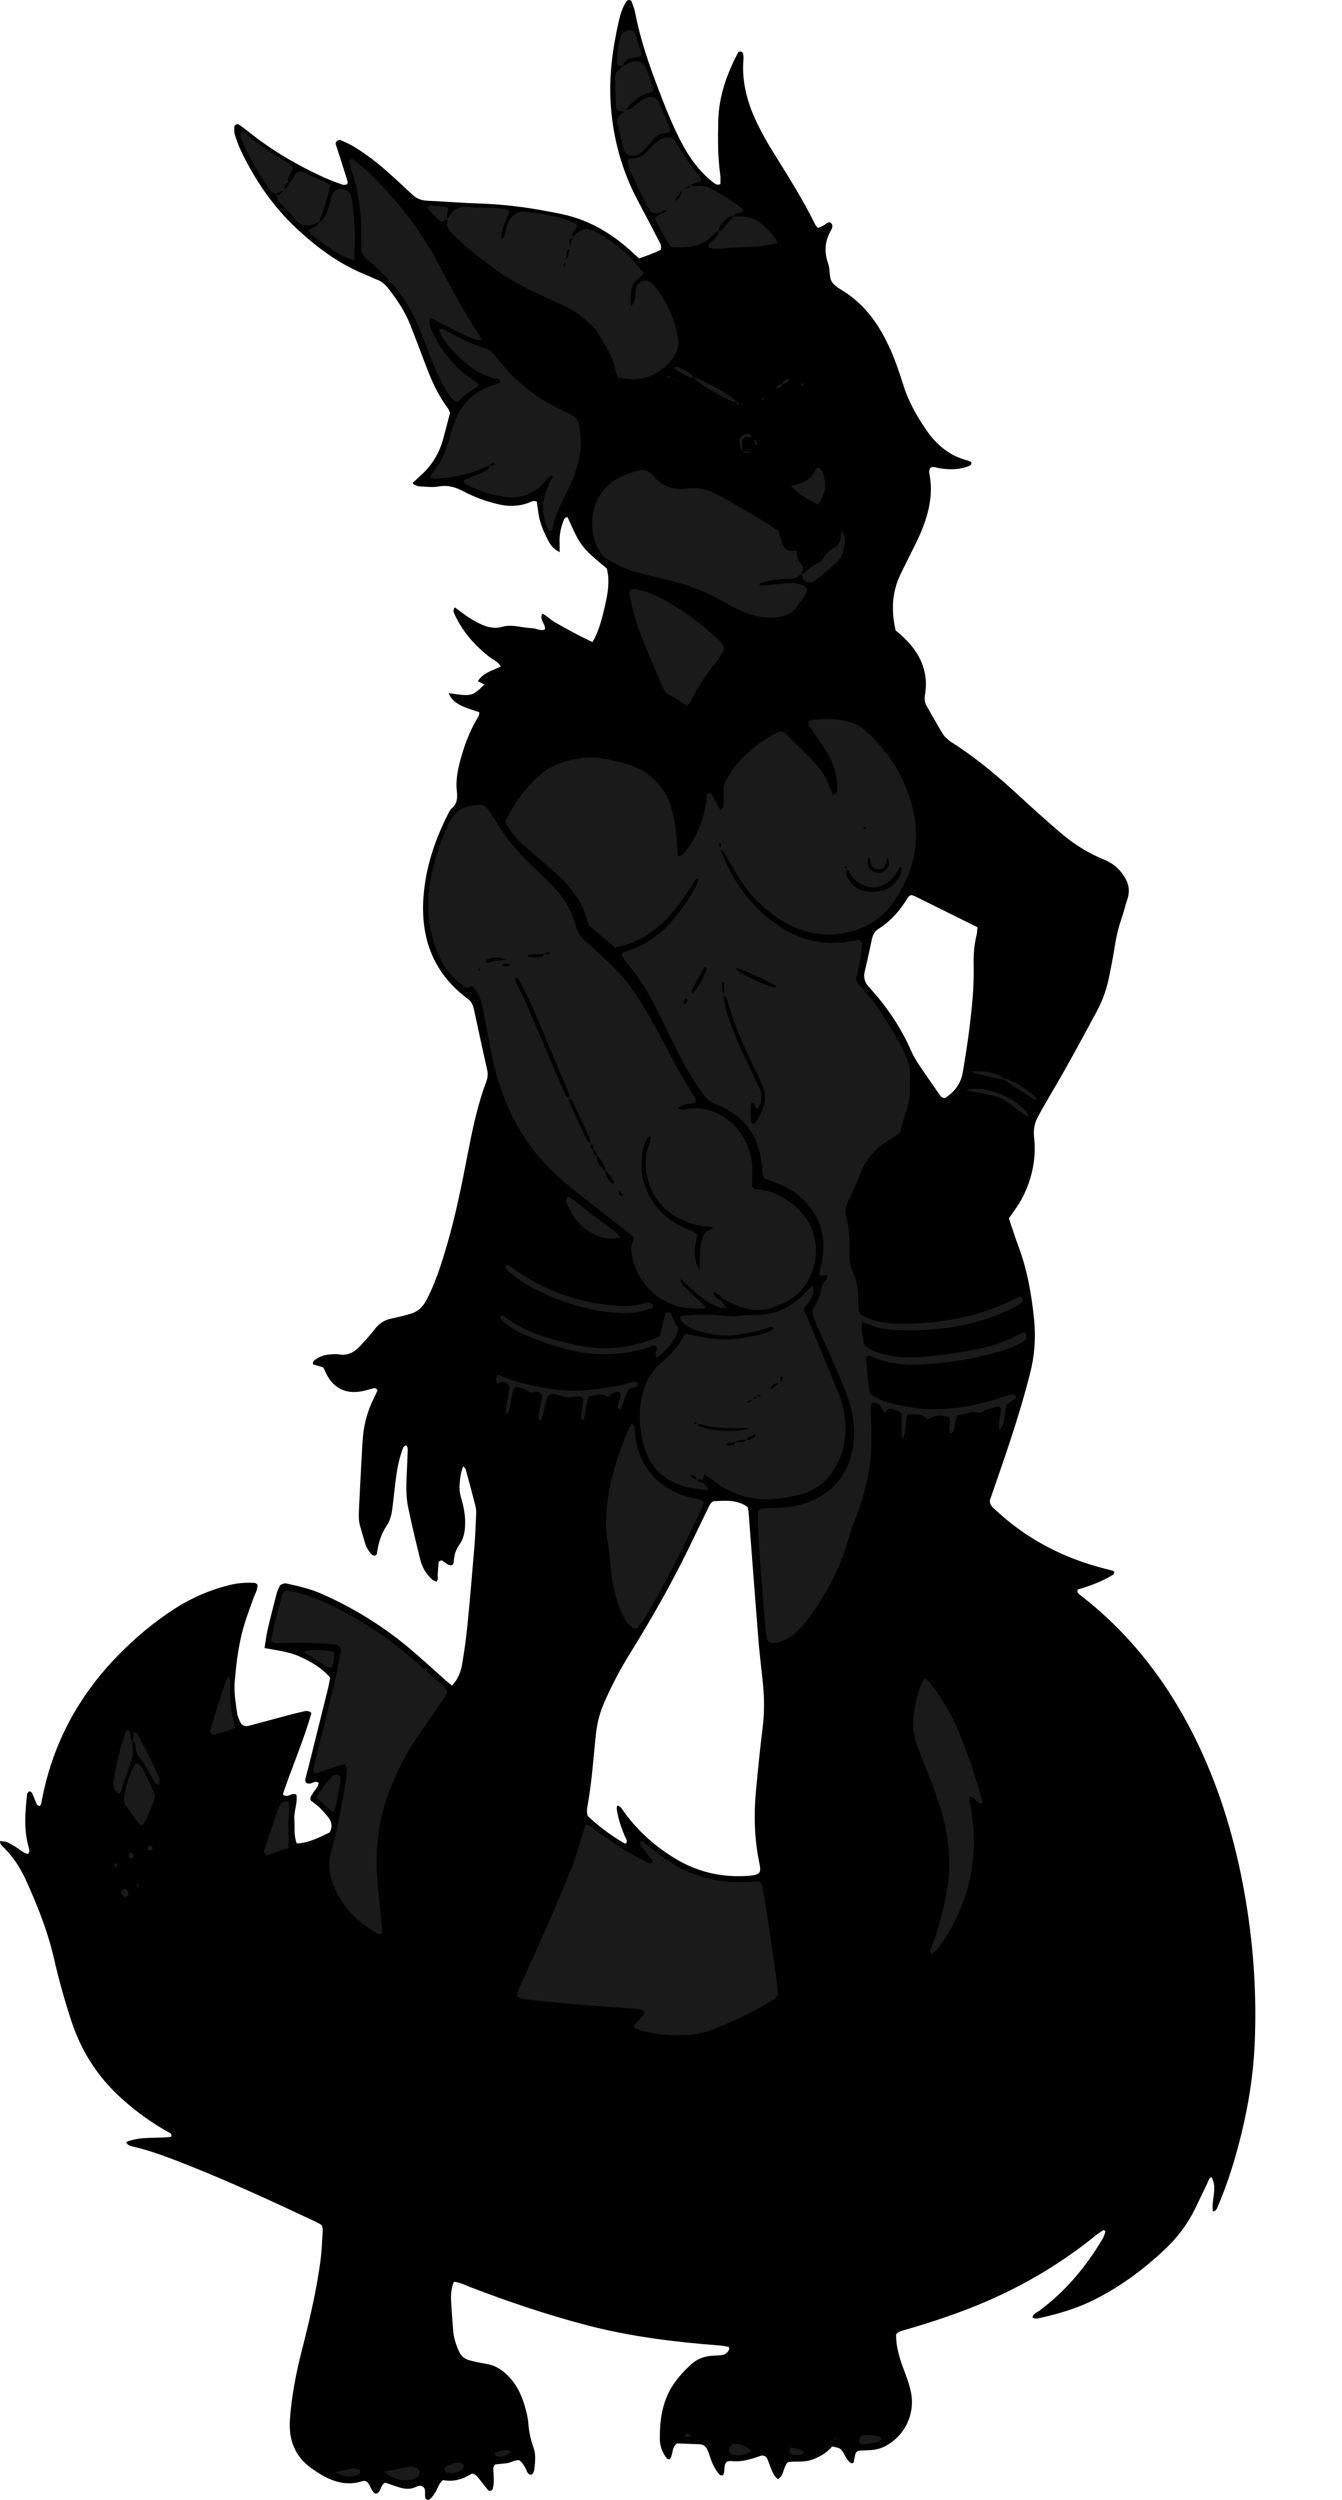 <?xml version="1.0" encoding="utf-8"?>
<!-- Generator: Adobe Illustrator 24.1.1, SVG Export Plug-In . SVG Version: 6.00 Build 0)  -->
<svg version="1.1" id="Layer_1" xmlns="http://www.w3.org/2000/svg" xmlns:xlink="http://www.w3.org/1999/xlink" x="0px" y="0px"
	 viewBox="0 0 1760.47 3277.24" style="enable-background:new 0 0 1760.47 3277.24;" xml:space="preserve">
<style type="text/css">
	.st0{fill:#1A1A1A;}
</style>
<path d="M704.15,657.58c-4.86-2.12-8.34,0.76-11.92,2.01c-13.04,4.58-26.11,4.47-39.34,1.3c-15.62-3.74-30.62-9.25-44.81-16.71
	c-10.27-5.4-20.33-8.67-32.38-6.47c-8.35,1.52-17.26,0.24-25.9-0.2c-2.5-0.13-4.95-1.64-7.37-2.64c-0.36-0.15-0.44-0.99-0.91-2.13
	c3.71-3.37,7.62-6.87,11.48-10.42c14.11-12.98,23.5-28.82,28.47-47.29c2.94-10.92,5.78-21.87,8.91-33.7
	c-0.78-1.69-1.48-4.35-3.02-6.38c-13.03-17.2-21.52-36.68-29.05-56.69c-6.56-17.45-13.23-34.86-20.05-52.22
	c-6.88-17.53-17.21-33.04-28.76-47.78c-4.17-5.32-9.04-9.69-15.67-11.93c-3.77-1.27-7.24-3.4-10.96-4.84
	c-36.01-13.97-66.41-36.25-94.37-62.49c-30.58-28.69-53.7-62.59-71.83-100.11c-3.46-7.17-6.12-14.76-8.62-22.34
	c-1-3.04-0.7-6.55-0.74-9.86c-0.03-2.66,3.75-4.92,5.82-3.5c3.82,2.62,7.62,5.29,11.22,8.19c31.33,25.23,65.64,45.53,102.31,61.9
	c7.29,3.25,14.82,5.99,22.33,8.69c1.68,0.6,3.76,0.09,5.3,0.09c2.65-1.63,1.81-3.8,1.27-5.55c-3.31-10.81-6.77-21.58-10.22-32.35
	c-1.62-5.06-3.42-10.07-4.92-15.17c-0.88-2.99,3.48-6.62,6.52-5.25c6.04,2.71,12.18,5.35,17.81,8.8
	c17.09,10.47,32.81,22.83,47.66,36.27c9.38,8.49,18.71,17.06,27.87,25.79c5.57,5.3,11.85,8.14,19.63,8.5
	c23.94,1.13,47.86,3.04,71.81,3.82c35.43,1.16,70.32,6.47,104.88,13.68c34.01,7.1,63.43,23.77,89.26,46.84
	c3.96,3.54,7.85,7.15,12.43,11.32c9.83-3.3,19.53-6.98,28.28-11.05c1.73-5.44-0.6-8.83-2.4-12.28
	c-8.93-17.12-17.8-34.28-26.92-51.31c-21.06-39.35-32.77-81.2-35.98-125.79c-2.66-36.99,2.06-73.07,10.09-108.89
	c2.16-9.65,4.79-19.44,10.61-27.81c0.64-0.93,2.24-1.7,3.35-1.65c1.11,0.05,2.78,0.99,3.14,1.95c1.84,4.96,3.89,9.95,4.87,15.12
	c6.62,34.84,18.28,68.15,30.87,101.12c9.02,23.63,18.36,47.2,30.23,69.61c10.71,20.21,24,38.38,42.47,52.34
	c2.23,1.68,4.5,2.72,8.11,1.21c0-3.6,0.48-7.62-0.08-11.49c-3.43-23.85-3.31-47.84-2.7-71.8c0.81-31.99,11.33-61.33,26.09-89.33
	c0.44-0.83,2.35-1.35,3.48-1.2c1.03,0.13,2.55,1.21,2.75,2.12c0.57,2.55,0.97,5.26,0.75,7.85c-2.65,30.91,5.66,59.42,19.18,86.68
	c5.32,10.73,11.17,21.24,17.44,31.45c19.88,32.35,40.57,64.21,57.28,98.41c0.83,1.69,2.39,3.02,3.95,4.93
	c2.5-1.19,4.81-2.41,7.22-3.4c3.3-1.36,6.04-6.64,10.14-2.71c2.66,2.55,0.96,6.87-0.51,9.38c-8.32,14.2-8.91,28.58-3.44,43.91
	c2.87,8.05,0.33,18.17,5.81,24.88c4.86,5.94,12.71,9.45,19.24,14.03c19.49,13.66,34.28,31.48,45.84,52.08
	c8.49,15.14,15.34,31.03,20.86,47.49c2.12,6.31,4.4,12.58,6.33,18.95c6.63,21.94,17.73,41.6,30.63,60.33
	c13.69,19.88,31.32,34.37,55.31,40.08c1.24,0.29,2.33,1.16,3.48,1.75c0.67,2.19-0.26,4.03-2.04,4.8
	c-12.69,5.49-25.92,5.36-39.28,3.42c-3.85-0.56-7.53-2.8-11.55-1.11c-2.86,2.71-2.41,6.15-1.81,9.35
	c5.14,27.39-1.58,52.92-12.23,77.76c-3.93,9.17-8.65,18-13.05,26.97c-4.1,8.37-8.28,16.7-12.37,25.07
	c-11.3,23.11-13.12,47.17-6.76,74.67c1.87,1.55,5.61,4.33,8.97,7.52c3.85,3.66,7.58,7.48,10.98,11.56
	c15.77,18.92,22.72,40.51,18.49,65.04c-0.97,5.64-0.37,10.44,2.44,15.25c7.04,12.09,13.8,24.34,21.06,36.29
	c2,3.29,5.27,5.86,8.16,8.55c1.44,1.34,3.3,2.24,4.98,3.32c31.56,20.19,60,44.25,87.45,69.61c18.1,16.72,36.47,33.18,55.24,49.16
	c16.82,14.32,35.64,25.79,56.08,34.21c8.28,3.41,15.17,8.1,20.86,14.88c9.06,10.8,14.17,22.39,9.22,36.8
	c-3.02,8.79-4.98,17.94-8.07,26.7c-4.01,11.37-6.54,23-8.41,34.89c-2.17,13.8-4.88,27.53-7.67,41.22
	c-3.2,15.76-8.71,30.75-16.36,44.89c-12.67,23.43-25.29,46.9-38.29,70.15c-10.73,19.19-21.99,38.07-32.99,57.11
	c-1.66,2.88-3.05,5.93-4.73,8.8c-5.2,8.9-7,18.08-5.8,28.65c2.66,23.58-1.31,46.45-10.48,68.39c-3.61,8.64-8.02,16.83-13.45,24.46
	c-3.08,4.31-6.11,8.65-9.21,13.04c4.2,12.32,7.98,24.36,12.4,36.15c11.81,31.45,17.55,64.29,20.81,97.43
	c2.28,23.2,0.52,46.58-5.3,69.44c-9.54,37.45-21.13,74.28-33.57,110.85c-6.63,19.5-13.42,38.94-19.37,56.2
	c0.4,6.26,3.28,8.18,5.66,10.44c41.55,39.43,90.57,65.03,145.94,78.91c3.23,0.81,6.46,1.63,9.67,2.51c0.61,0.17,1.13,0.66,1.75,1.03
	c1.1,3.37-1.75,4.49-3.71,5.65c-13.82,8.21-28.86,13.58-43.91,18.03c-1.34,3.57,0.73,5.21,2.73,6.76
	c71.81,55.37,123.67,126.3,160.81,208.28c28.18,62.21,46.18,127.59,57.29,194.93c10.23,62.02,14.07,124.42,11.22,187.17
	c-1.79,39.36-8.05,78.14-17.39,116.43c-7.91,32.41-17.62,64.21-30.86,94.87c-1.24,2.88-2.16,6.32-6.46,6.77
	c-2.54-14.9,6.51-30.33-1.87-44.97c-3.65,1.51-4.05,5.07-5.42,7.86c-5.54,11.36-10.8,22.85-16.4,34.19
	c-9.84,19.93-23.07,37.32-39.25,52.57c-28.78,27.14-60.28,50.35-95.99,67.69c-21.74,10.55-44.74,17.09-68.15,22.4
	c-3.14,0.71-6.54,1.46-9.64-0.71c1.01-5.37,6.11-6.67,9.66-9.32c34.14-25.53,60.9-57.51,82.42-94.06c1.65-2.8,2.56-6.04,3.66-9.13
	c0.12-0.33-0.69-1.12-1.21-1.5c-0.42-0.3-1.25-0.6-1.57-0.4c-3.32,2.15-6.77,4.18-9.83,6.67c-43.15,35.17-90.46,63.5-141.42,85.73
	c-36.07,15.74-73.39,28.04-111.17,38.94c-3.22,0.93-6.46,1.61-9.43,5.05c-0.37,14.81,3.92,29.43,9.17,43.79
	c3.88,10.64,8.09,21.12,10.33,32.3c5.84,29.08-8.69,58.42-35.34,71.38c-5.53,2.69-11.3,3.97-17.3,4.42
	c-4.65,0.35-9.32,0.31-13.97,0.62c-3.94,0.26-5.82,1.98-6.73,6.03c-0.73,3.22-1.12,6.54-2.03,9.7c-0.16,0.55-2.57,1.17-3.31,0.71
	c-4.77-2.91-6.72-8.11-9.44-12.61c-3.95-6.55-3.72-6.79-15.18-9.23c-7.18,8.16-16.49,14.13-27.51,17.7
	c-10.33,3.35-21.1,1.42-30.66,2.77c-6.61,6.9-4.59,17.67-13.16,22.35c-6-4.69-7.83-11.18-10.24-17.34c-1.21-3.1-2.31-6.24-3.63-9.3
	c-1.34-3.11-5.03-4.97-8.19-4.06c-3.19,0.92-6.26,2.23-9.44,3.18c-9.62,2.86-19.31,5.16-29.51,3.83c-1.88-0.24-3.87,0.41-5.41,0.6
	c-6.26,4.99-1.64,13.06-5.76,18.08c-2.68,0.83-4.18-0.63-5.41-2.13c-5.15-6.25-8.53-13.46-11.06-21.11
	c-1.24-3.76-2.39-7.62-4.23-11.09c-1.91-3.61-4.96-6.19-9.47-6.35c-9.95-0.34-19.89-0.75-29.77-1.13c-7.71,4.95-4.87,14.82-9.73,21
	c-1.37-0.38-2.98-0.32-3.58-1.06c-6.04-7.52-9.33-16.3-9.4-25.83c-0.17-24.96,3.18-49.13,17.34-70.68
	c6.65-10.12,14.81-18.86,23.67-26.97c7.63-6.99,16.8-10.63,27.13-11.32c4.64-0.31,9.32-0.39,13.9-1.09
	c4.19-0.65,7.22-3.39,8.87-7.28c0.38-0.89-0.25-3.2-0.74-3.3c-3.87-0.84-7.8-1.54-11.74-1.84c-59.19-4.53-117.93-11.74-175.51-26.91
	c-51.59-13.59-102.02-30.6-151.78-49.7c-6.75-2.59-13.21-6.12-21.25-6.96c-3.56,8.33-4.16,16.85-3.7,25.44
	c0.67,12.63,1.68,25.24,2.64,37.84c0.76,10.09,3.69,19.59,8.04,28.69c2.76,5.78,7.33,9.53,13.43,11.07
	c7.1,1.79,14.27,3.43,21.51,4.52c11.78,1.77,21.1,7.61,29.26,15.93c12.56,12.8,19.21,28.62,23.46,45.64
	c1.29,5.16,2.53,10.43,2.91,15.71c0.82,11.37,3.07,22.3,6.97,33.03c3.27,9,1.95,18.45,1,27.74c-0.46,4.47-2.98,7.91-5.04,7.45
	c-3-0.67-4.13-3.03-5.19-5.51c-2.11-4.93-4.66-9.56-9.26-13.43c-5.84-1.07-10.93,3.15-16.73,3.82c-5.27,0.61-10.55,1.09-15.29,1.58
	c-3,3.26-2.27,6.59-2.14,9.88c0.28,7.3,1.1,14.66-0.9,21.85c-0.29,1.06-1.39,2.3-2.4,2.65c-1.05,0.36-2.98,0.2-3.59-0.52
	c-3.85-4.55-7.37-9.38-11.14-14.01c-2.49-3.06-4.52-6.7-10-8.01c-11.26,7.18-24.27,11.52-38.05,8.62
	c-6.32,4.97-7.14,12.17-11.07,17.44c-2.37,3.18-4.19,6.9-8.04,8.55c-0.82,0.35-2.27-0.48-3.29-1.03c-0.48-0.26-0.72-1.1-0.91-1.72
	c-1.5-4.91,1.76-11.42-3.58-14.78c-4.38-2.76-8.86,1.24-13.29,2.24c-6.03,1.37-11.91,0.71-17.7-1.23
	c-6.23-2.08-12.46-4.14-18.02-5.98c-7.19,3.05-4.83,13.32-12.87,14.49c-6.19-3.87-6.28-11.89-11.72-16.03
	c-2.59-1.58-5.11-0.58-7.66,0.16c-16.35,4.75-31.73,1.34-46.36-6.17c-6.49-3.33-12.64-7.43-18.58-11.68
	c-21.5-15.41-29.53-37.33-27.88-62.73c2.04-31.3,8.15-62,15.9-92.41c9.71-38.08,18.73-76.34,24.05-115.32
	c1.89-13.82,2.29-27.85,3.18-41.8c0.12-1.88-0.86-3.82-1.46-6.27c-2.08-1.19-4.26-2.65-6.6-3.75
	c-59.66-28.08-119.5-55.78-181.04-79.6c-19.26-7.46-38.62-14.57-58.79-19.26c-3.75-0.87-7.93-1.44-10.12-6.16
	c19.11-8.1,39.53-4.25,59.11-6.92c0.91-2.13,0.29-4-1.58-5.02c-22.97-12.43-43.85-27.63-63.31-45.1
	c-31.02-27.85-52.7-61.44-65.75-100.93c-9-27.22-16.69-54.79-23.09-82.7c-8.24-35.92-21.77-69.9-37.04-103.25
	c-6.96-15.21-15.98-29.2-27.8-41.25c-2.63-2.68-6.19-4.98-5.94-9.54c9.45,0.95,9.37,1.09,19.57,7.14c5.65,3.35,10.4,8.32,16.87,9.87
	c2.68-2.28,2.32-4.89,1.57-7.38c-7.13-23.58-5.04-47.47-2.45-71.36c0.11-1.05,1.34-2.04,2.18-2.93c1.04-1.12,3.59,0.19,4.55,2.33
	c0.82,1.82,1.58,3.67,2.34,5.52c1.27,3.07,2.35,6.23,3.88,9.16c0.49,0.93,2.15,1.26,3.37,1.91c0.7-0.85,1.89-1.64,2.06-2.6
	c13.25-75.06,46.9-139.52,100.06-194.07c22.9-23.5,47.69-44.53,75.33-62.24c22.66-14.52,46.99-24.91,73.16-31.2
	c10.51-2.53,21.06-3.07,31.73-2.48c1.1,0.06,2.14,1.3,3.45,2.14c0.61,6.87-3.35,12.6-5.53,18.76c-5.31,15.06-11.1,29.91-14.91,45.52
	c-5.08,20.81-7.56,41.94-9.35,63.17c-1.18,14.01,1.35,27.9,3.3,41.74c0.45,3.23,1.93,6.36,3.17,9.44c2.49,6.14,6.17,8.1,12.6,6.4
	c16.74-4.42,33.43-9.03,50.17-13.48c7.08-1.88,14.2-3.62,21.33-5.26c3.25-0.75,6.6-1.1,10.04,2.13
	c-10.09,36.08-25.5,70.78-37.47,106.57c6.1,6.26,11.36-3.38,17.81,0.43c1.84,10.67-3.46,21.48-2.7,32.67
	c0.71,10.48-0.86,21.22,3.17,31.25c11.46-0.29,21.71-3.76,43.07-14.37c4.23-7.27,2.94-14.07-2.12-20.32
	c-3.34-4.13-6.8-8.23-10.65-11.88c-3.83-3.63-8.2-6.68-11.89-9.62c-1.69-4.41,1.2-6.75,2.73-9.56c2.46-4.54,7.07-7.89,7.59-13.5
	c-4.04-3.56-7.5,0.18-11.14,0.75c-5,0.79-7.32-1.66-6.13-6.83c0.3-1.3,0.69-2.58,1.03-3.86c0.85-3.22,1.75-6.43,2.55-9.66
	c8.71-34.88,17.43-69.76,26.06-104.66c1.11-4.47,1.73-9.05,2.62-13.76c-10.79-12.85-24.54-20.6-39.15-27.34
	c-14.6-6.73-30.43-8.5-46.88-11.45c1.45-8.72,2.35-16.61,4.13-24.31c3.6-15.57,7.57-31.06,11.61-46.52c1-3.82,2.58-7.58,4.52-11.02
	c0.8-1.42,3.16-2.13,4.95-2.74c1.18-0.4,2.68-0.28,3.95,0c15.61,3.41,31.11,6.99,45.89,13.52c42.35,18.73,81.3,42.83,116.62,72.72
	c15.76,13.34,30.92,27.39,46.38,41.08c2.41,2.13,4.96,4.1,7.84,6.46c8.2-8.54,11.83-18.49,13.54-29.01
	c2.67-16.43,5.09-32.93,6.71-49.49c3.39-34.46,6.33-68.97,9.16-103.49c1.2-14.59,1.75-29.24,2.37-43.87
	c0.14-3.26-0.26-6.65-1.06-9.81c-3.6-14.18-7.35-28.33-11.26-42.43c-0.86-3.09-1.1-6.65-4.69-9.27c-3.21,7.53-4.08,15.32-4.69,23.13
	c-0.47,5.99,0.06,11.86,1.82,17.76c3.44,11.51,5.79,23.22,5.38,35.41c-0.32,9.56-2.01,18.78-7.61,26.47
	c-4.99,6.85-6.87,14.15-7.35,22.32c-0.29,4.96-3.82,6.03-8.53,2.98c-2.2-1.43-4.24-3.11-6.47-4.48c-1.43-0.87-4.71,0.69-4.85,2.31
	c-0.48,5.25-0.8,10.52-1.19,15.78c-0.22,3.07,1.45,6.45-1.84,9.49c-1.56-0.74-3.55-1.22-4.92-2.41
	c-8.3-7.23-13.66-16.43-16.24-26.99c-5.53-22.62-11.04-45.26-15.76-68.06c-2.98-14.4-2.49-29.17-1.85-43.85
	c0.4-9.32,0.93-18.63,1.17-27.95c0.08-3.1,0.84-6.49-1.68-9.17c-3.56-0.03-4.29,3-5.11,5.26c-5.04,13.85-7.5,28.29-9.23,42.87
	c-1.25,10.58-2.48,21.17-3.68,31.76c-0.99,8.7-2.67,17.53-7.47,24.67c-7.69,11.45-11.46,23.86-13.15,37.24
	c-0.12,0.95-1.49,2.26-2.46,2.44c-1.13,0.22-2.6-0.39-3.66-1.06c-1.09-0.68-1.92-1.81-2.76-2.83c-3.42-4.19-5.71-8.94-7.17-14.15
	c-1.96-7.04-4.03-14.06-6.06-21.08c-2.27-7.85-1.62-15.88-1.27-23.84c0.92-20.62,2.07-41.23,3.19-61.85
	c0.58-10.64,1.01-21.3,2-31.91c1.62-17.41,6.42-33.98,14.21-49.67c1.76-3.54,3.38-7.16,4.86-10.32c-1.44-2.6-3.24-3.17-5.22-2.69
	c-5.17,1.25-10.23,2.97-15.44,3.95c-22.11,4.19-38.69-4.8-47.86-25.69c-0.79-1.79-1.73-3.51-2.83-5.7
	c-4.31-1.23-8.72-2.48-13.06-3.72c-0.77-2.17-0.21-4.05,1.38-5.35c5.86-4.76,12.71-7.21,20.17-7.78c3.97-0.3,8.1-0.8,11.95-0.1
	c11.91,2.14,20.73-3.06,28.29-11.26c6.77-7.34,13.62-14.68,19.63-22.63c5.6-7.4,12.72-11.29,21.51-13.18
	c8.45-1.82,16.89-3.82,25.16-6.32c9.3-2.82,15.6-8.7,20.36-17.72c11.92-22.59,19.47-46.68,26.62-70.95
	c12.06-40.93,20.25-82.75,28.37-124.6c5.96-30.73,12.51-61.34,23.54-90.76c1.91-5.09,2.49-10.03,1.23-15.56
	c-6.06-26.62-11.72-53.32-17.52-80c-1.16-5.35-3.41-9.72-8.09-13.21c-45.32-33.71-62.19-79.95-57.85-134.82
	c2.92-36.96,14.26-71.71,30.86-104.76c1.79-3.55,3.37-7.65,6.23-10.14c6.99-6.11,7.59-13.75,6.61-21.87
	c-1.73-14.22,0.99-27.94,4.63-41.46c4.86-18.04,11.31-35.51,20.59-51.84c1.92-3.38,4.74-6.54,4.01-10.93
	c-21.94-6.58-35.03-11.68-40.01-24.86c30.29,4.48,31.12,4.28,46.74-11.23c-2.75-1.45-5.44-2.87-8.41-4.43
	c7.1-11.37,19.38-13.94,29.98-19.09c-2.81-6.24-8.92-8.21-13.57-11.75c-19.94-15.22-36.08-33.49-46.76-56.35
	c-1.41-3.02-2.87-6.01,0.15-9.59c9.96,7.67,20.08,15.16,31.51,20.81c9.92,4.9,19.62,7.84,30.72,4.66
	c7.12-2.04,14.51-1.41,21.82-0.25c5.92,0.94,11.88,1.83,17.85,2.16c5.24,0.29,10.08,3.79,16.16,1.76
	c1.78-7.17-7.94-12.49-3.34-20.85c5.97,2.61,10.34,7.74,15.95,10.86c5.24,2.91,10.4,5.96,15.65,8.84c5.84,3.2,11.71,6.36,17.63,9.4
	c5.23,2.69,10.56,5.19,16.65,8.16c8.47-14.56,12.23-30.12,15.83-45.42c3.94-16.75,7.32-33.92,2.9-51.06
	c-33.6-28.01-34.36-29-51.46-67.29c-3.11-0.07-4.37,2.12-5.31,4.53c-3.68,9.42-5.56,19.15-5.15,29.31
	c0.16,3.89,0.03,7.78,0.03,12.11c-8.7-5.15-11.36-7.74-16.95-19.11c-3.51-7.14-6.76-14.56-8.82-22.21
	C706.15,674.4,705.45,665.74,704.15,657.58z M935.75,1967.96c-4.62,2.9-5.78,6.89-7.5,10.43c-8.74,17.94-17.3,35.96-26.09,53.87
	c-22.59,46.02-47.92,90.51-74.96,134.06c-13.34,21.49-25.26,43.79-35.18,67.09c-5.24,12.3-8.57,24.97-10.07,38.4
	c-3.48,31.06-5.29,62.31-10.79,93.15c-0.91,5.11-2.04,10.52-0.07,15.69c13.97,13.33,31.32,26.27,47.85,35.65
	c1.51,0.86,2.62,0.39,3.16-1.13c0.68-3.61-1.75-6.2-2.97-9.2c-4.5-11.12-8.36-22.44-10.06-34.38c-0.17-1.22,0.1-2.55,0.41-3.77
	c0.1-0.41,1.2-1.01,1.41-0.87c1.53,1.03,3.36,1.94,4.34,3.4c18.2,26.92,41.65,48.31,69.16,65.27
	c30.44,18.77,63.65,26.28,99.25,23.27c14.06-1.19,14.98-4.76,12.56-16.29c-6.63-31.53-7.48-63.38-4.46-95.34
	c2.56-27.14,5.18-54.3,8.6-81.34c2.44-19.29,2.5-38.48,0.61-57.73c-1.88-19.19-4.43-38.32-5.97-57.53
	c-4.52-56.35-8.68-112.72-13.02-169.08c-0.15-1.94-0.75-3.85-1.19-6C966.59,1965.45,950.65,1967.28,935.75,1967.96z
	 M1282.25,1215.51c-28.03-13.88-54.81-27.17-81.62-40.4c-1.7-0.84-3.58-1.3-4.94-1.78c-1.18,0.47-1.9,0.58-2.37,0.99
	c-0.99,0.86-2.06,1.74-2.72,2.83c-9.72,16.23-21.85,30.26-37.98,40.37c-5.69,3.57-7.79,8.77-9.09,14.77
	c-2.97,13.66-5.72,27.37-9.06,40.94c-1.95,7.9-0.22,14.43,5.07,20.3c1.34,1.48,2.69,2.95,4.02,4.44
	c21.41,24.06,39.02,50.56,51.97,80.12c2.65,6.05,6.07,11.84,9.74,17.35c8.87,13.29,18.07,26.37,27.22,39.47
	c1.46,2.09,2.77,4.62,7.39,4.49c11.67-7.76,20.56-18.14,23.2-33.97c3.18-19.05,6.23-38.07,8.61-57.25
	c3.37-27.14,6.2-54.22,5.57-81.62c-0.32-14.01,0.61-27.96,4.02-41.66C1281.9,1222.39,1281.84,1219.7,1282.25,1215.51z"/>
<path class="st0" d="M944.87,1113.13c2.02,4.9,3.91,9.86,6.08,14.7c16.45,36.79,40.68,67.16,75.06,88.62
	c29.56,18.44,61.64,24.11,95.86,16.44c1.93-0.43,3.94-0.52,5.69-0.74c2.64,1.8,3.55,4.3,3.26,7c-0.87,7.92-1.69,15.87-3.1,23.71
	c-1.29,7.17-3.32,14.2-4.83,20.47c1.45,5.69,4.88,9.02,8.1,12.29c11.78,11.96,21.26,25.67,30.05,39.81
	c10.19,16.39,20.44,32.79,27.95,50.68c3.12,7.43,5.26,14.98,4.76,23.22c-0.4,6.64-0.14,13.32-0.09,19.99
	c0.07,8.76-1.67,17.22-4.19,25.54c-1.15,3.81-2.61,7.53-3.74,11.35c-5.99,20.33-0.95,17.16-20.86,29.27
	c-17.28,10.51-29.3,24.42-36.3,43.41c-4.59,12.46-10.76,24.35-16.41,36.42c-2.94,6.29-4.09,12.77-2.24,19.43
	c4.52,16.28,4.84,32.89,4.41,49.57c-0.21,8.17,1.22,16.04,4.59,23.34c5.46,11.8,7.06,24.16,6.93,36.94
	c-0.06,5.97-0.02,11.99,2.74,18.2c14.21,8.86,30.47,12.02,47.25,12.34c54.04,1.02,106.16-7.53,154.87-32.27
	c2.34-1.19,4.82-2.22,7.35-2.84c0.88-0.22,2.47,0.78,3.09,1.67c0.66,0.94,1.17,2.87,0.66,3.58c-1.49,2.06-3.23,4.27-5.4,5.46
	c-24.11,13.34-49.95,21.98-76.91,27.19c-27.59,5.33-55.5,6.85-83.57,5.74c-12.75-0.51-25.16-2.46-36.84-7.99
	c-2.23-1.06-4.78-1.45-7.99-2.4c-2.11,11.01,0.84,20.52,3.16,30.48c7.66,6.8,17.13,9.6,26.84,12.01
	c16.39,4.06,33.04,4.39,49.67,2.99c27.23-2.28,54.25-6.23,80.9-12.41c13.68-3.17,26.89-7.6,39.33-14.23
	c4.09-2.18,8.4-3.95,12.21-5.73c2.6,1.03,3.49,2.69,3.47,4.71c-0.03,2.74-0.83,5.33-3.29,6.87c-9.67,6.07-20.26,10.07-31.1,13.37
	c-26.21,7.97-53.06,12.78-80.26,15.68c-5.96,0.63-11.95,0.94-17.93,1.43c-24.91,2.02-49.19-0.14-72.21-10.8
	c-1.13-0.52-2.54-0.42-3.82-0.6c-0.77,0.96-2.31,2.02-2.2,2.86c2.04,15.77,2.4,31.77,5.42,47.31c13.96,9.91,29.72,12.98,45.29,16.19
	c36.71,7.58,72.92,3.76,108.72-5.93c8.99-2.43,17.81-5.48,26.72-8.21c1.9-0.58,3.82-1.15,5.77-1.49c2.06-0.36,4.01,0.41,4.68,2.37
	c0.33,0.96-0.35,2.86-1.2,3.51c-3.62,2.77-7.48,5.22-11.25,7.79c-3.25,25.8-3.25,25.8-8.85,33.41c-1.79-6.37-0.04-12.2,0.66-18.04
	c0.39-3.29,1.12-6.56,1.25-9.85c0.04-0.95-1.36-2.07-2.28-2.91c-0.41-0.38-1.34-0.5-1.92-0.34c-5.74,1.57-11.47,3.23-17.2,4.86
	c-5.2,6.88-12.46,0.53-18.58,2.88c-5.47,2.1-11.52,2.7-17.04,3.89c-4.38,7.63-2.36,16.46-7.27,23.03c-0.29,0.39-1.13,0.36-1.74,0.54
	c-4.34-6.69,1.9-14.41-2.03-21.14c-13.21-3.11-15.81-2.86-28.12,2.63c-7.28-6.07-7.28-6.07-26.39-6.46
	c-3.29,9.79-1.4,20.82-5.38,30.64c-0.49,0.15-1.26,0.55-1.4,0.39c-0.43-0.47-0.83-1.16-0.84-1.77c-0.05-9.93-0.04-19.86-0.04-29.81
	c-3.71-4.77-9.08-5.39-14.25-6.32c-4.07-0.73-5.83,2.25-7.85,5.51c-4.6-5.85-5.9-15.87-16.71-13.43c-2.05,2.97-1.64,6.33-1.57,9.62
	c0.2,9.99,0.4,19.98,0.67,29.97c1.11,40.62-7.42,79.35-22.76,116.78c-2.51,6.14-4.52,12.52-6.33,18.9
	c-11.02,38.92-29.1,74.33-53.05,106.78c-4.72,6.4-10.3,12.24-15.95,17.87c-8.25,8.21-18.38,13.05-29.93,14.83
	c-4.22,0.65-8.28-1.89-9-5.92c-0.82-4.59-1.64-9.2-1.99-13.84c-3.67-47.8-8.68-95.52-9.91-143.49c-0.07-2.65-0.21-5.35,0.16-7.96
	c0.4-2.85,2.42-4.94,5.23-5.17c5.96-0.5,11.96-0.7,17.94-0.72c16.18-0.05,31.85-2.78,46.77-9.08c30.79-13,48.45-36.78,54.25-69.08
	c4.07-22.68,1.17-45.23-6.56-66.92c-4.69-13.15-10.09-26.07-15.64-38.89c-7.68-17.72-15.86-35.22-23.7-52.87
	c-2.16-4.86-4-9.87-5.8-14.88c-1.4-3.9-1.48-7.83,0.96-11.47c5.28-7.88,8.66-16.52,9.94-25.89c0.69-5.08,4.69-7.89,7.11-11.78
	c0.55-0.88,0.55-2.36,0.27-3.43c-0.35-1.35-1.62-1.38-3.22-0.87c-1.84,0.59-3.8,0.82-5.64,1.19c-2.21-4.15-0.97-8.05,0.2-11.84
	c2.78-9.02,3.55-18.26,3.6-27.63c0.15-27.28-11.65-48.74-32.08-65.94c-8.75-7.37-18.76-12.61-29.47-16.57
	c-5.55-2.05-11.03-4.27-15.66-6.07c-3.73-5.84-2.6-11.37-3.16-16.59c-0.85-7.98-2.42-15.71-4.77-23.42
	c-6.98-22.94-21.32-39.58-42.19-50.9c-2.93-1.59-5.77-3.64-8.91-4.45c-12.62-3.25-19.8-12.39-26.75-22.52
	c-16.67-24.28-29.53-50.58-42.35-76.94c-12.82-26.36-25.4-52.85-43.38-76.27c-4.06-5.28-8.23-10.48-12.22-15.81
	c-1.55-2.06-3.58-4.03-2.96-7.18c1.58-3.49,5.31-3.32,8.27-4.37c26.54-9.44,47.97-25.67,64.71-48.23
	c10.68-14.39,21.57-28.64,27.58-45.74c-2.66-2.54-3.88,0.17-4.58,1.3c-10.19,16.45-21.15,32.31-33.92,46.9
	c-12.49,14.27-27.33,25.31-44.5,33.22c-4.22,1.95-8.62,3.58-13.06,4.97c-4.39,1.38-8.94,2.27-13.82,3.47
	c-11.47-9.63-22.65-19.02-34.25-28.76c-3.34-11.82-7.18-23.86-14.11-34.61c-7.99-12.38-17.34-23.62-28.41-33.35
	c-15.01-13.19-30.14-26.24-45.23-39.34c-9.17-7.96-16.29-17.44-21.94-28.83c11.44-24.6,26.79-45.98,47.69-63.28
	c11.04-9.14,24.04-14.45,37.72-17.6c14.28-3.28,28.77-4.74,43.59-1.93c12.47,2.36,24.83,4.83,36.74,9.24
	c12.69,4.71,23.7,11.89,33.06,21.79c7.92,8.38,13.77,17.7,17.4,28.75c6.52,19.84,9.04,40.18,9.44,60.91
	c0.04,1.93-0.03,3.96,0.56,5.73c0.29,0.86,2.51,2.02,3,1.7c2.17-1.39,4.34-3,5.95-5c15.88-19.69,24.77-42.37,28.37-67.26
	c0.47-3.27,0.7-6.58,1.01-9.53c3.52-1.77,5.53-0.38,6.91,2.06c3.58,6.29,7.02,12.65,10.51,18.98c2.54-1.34,4.26-3.38,4.33-6.22
	c0.17-6.65,0.32-13.31,0.03-19.95c-0.18-4.16,0.51-8.04,2.53-11.51c3.68-6.32,7.15-12.89,11.68-18.58
	c15.16-19.01,33.78-33.93,55.51-44.89c5.37-2.71,8.17-2.35,12.57,1.97c12.36,12.14,24.73,24.27,36.78,36.72
	c8.41,8.69,14.89,18.75,19.1,30.2c1.36,3.7,2.95,7.35,4.77,10.85c0.4,0.77,2.36,1.29,3.36,1.02c0.94-0.25,2.1-1.62,2.22-2.62
	c0.42-3.28,0.75-6.64,0.51-9.93c-1.11-15.55-5.52-30.14-13.82-43.36c-6.02-9.58-12.61-18.81-18.86-28.25
	c-2.13-3.22-5.44-5.95-5.02-9.45c0.63-3.61,2.93-3.79,4.75-4.03c15.98-2.12,31.83-1.79,47.59,2.18c8.62,2.17,16.21,6,22.72,11.96
	c31.82,29.12,53.48,63.96,62.7,106.65c9.38,43.41-1.74,82.17-25.95,117.35c-19.32,28.07-48.52,41.62-82.03,43.08
	c-25.14,1.1-48.45-7.53-69.59-21.45c-19.19-12.63-35.16-28.61-47.93-47.56c-7.79-11.56-14.4-23.94-21.38-36.04
	c-1.69-2.93-3.13-5.85-6.84-6.55c0.41-1.93,0.91-3.84,1.2-5.78c0.27-1.81-0.51-2.65-1.91-2.14c-0.28,0.1-0.39,1.17-0.29,1.74
	C943.97,1109.3,944.45,1111.21,944.87,1113.13z M1182.89,1135.97c-4.77,0.96-4.95,5.65-6.95,8.76
	c-15.78,24.52-45.7,24.63-60.85,0.05c-1.35-2.19-1.9-4.87-5.05-5.19c0.81-1.78,1.24-3.44-1.42-3.89c-0.17-0.03-0.82,1.22-0.7,1.36
	c0.76,0.82,1.69,1.48,2.56,2.2c-0.06,2.59-0.88,5.46-0.05,7.72c4.17,11.27,12.22,18.64,24.08,21.04c7.12,1.44,14.46,1.39,21.61-0.23
	c7.96-1.79,14.62-5.92,19.63-12.41c4.49-5.81,8.51-11.87,6.65-19.85c0.74-0.75,1.48-1.5,2.21-2.24c-0.41-0.16-0.82-0.32-1.23-0.48
	C1183.22,1133.86,1183.06,1134.92,1182.89,1135.97z M949.19,1304.86c0.28-3.24,0.86-6.5,0.75-9.73c-0.09-2.64,1.11-5.82-2.11-8.32
	c-1.28,6.42-0.73,12.09,1.72,17.58c0.01,10.12,2.78,19.69,6.02,29.12c6.06,17.59,12.99,34.83,21.14,51.58
	c6.68,13.73,13.05,27.61,19.62,41.4c4.73,9.94,2.58,18.82-3.1,27.45c-4.64-1.96-0.9-8.53-7.13-9.09c-1.86,8.48-1.6,17.01-0.65,25.57
	c0.07,0.61,0.5,1.26,0.94,1.74c0.37,0.4,0.96,0.69,1.5,0.82c0.63,0.15,1.7,0.34,1.93,0.03c7.62-10.31,13.35-21.51,13.74-34.56
	c0.13-4.49-1.17-9.23-2.71-13.53c-2.24-6.23-5.1-12.27-8.04-18.22c-15.32-30.99-29.72-62.34-38.82-95.84
	C953.25,1308.09,951.53,1306.26,949.19,1304.86z M965.39,1269.11c1.48,1.81,2.31,3.59,3.7,4.4c13.77,8.08,28.03,15.15,43.26,20.09
	c1.9,0.61,4.35,1.91,5.84-1.12C994.52,1279.81,973.64,1270.49,965.39,1269.11z M1164.12,1124.03c-0.77,3.37-1.04,5.84-1.9,8.1
	c-2.07,5.49-5.16,7.63-10.14,7.46c-5.18-0.18-8.09-2.46-9.81-7.88c-0.39-1.23-0.28-2.62-0.65-3.86c-0.38-1.3,0.25-3.78-2.77-2.88
	c-1.98,7.15-0.53,13.29,5.9,17.05c5.43,3.17,11.79,3.03,16.61-0.97C1166.13,1137.08,1168.09,1131.45,1164.12,1124.03z
	 M908.9,1302.06c8.68-9.42,14.21-20.46,18.24-32.33c0.13-0.37-1.54-1.34-2.87-2.46c-5.66,10.39-11.28,20.66-16.83,30.97
	c-0.25,0.47-0.13,1.26,0.07,1.82C907.73,1300.65,908.24,1301.14,908.9,1302.06z M898.89,1316.9c0.79-1.51,1.68-3.11,2.45-4.77
	c0.25-0.53,0.41-1.3,0.21-1.8c-0.66-1.66-1.69-1.81-2.65-0.43c-1.02,1.46-1.94,2.99-2.8,4.55
	C896.05,1314.56,896.91,1315.17,898.89,1316.9z M1133.37,1086.66c1.06-0.41,2.11-0.81,3.17-1.22c-0.4-0.45-0.87-1.32-1.18-1.26
	c-1.08,0.2-2.11,0.72-3.16,1.11C1132.58,1085.75,1132.97,1086.21,1133.37,1086.66z"/>
<path class="st0" d="M945.43,1704.33c2.33,3.06,4.66,6.12,8,10.5c-4.18-0.4-6.83-0.21-9.19-0.96
	c-11.63-3.69-21.48-10.44-30.51-18.48c-6.82-6.08-13.59-12.23-20.94-18.85c0.56,6.89,0.56,6.89,32.34,35.89
	c0.48,1.7-0.16,2.72-1.94,2.8c-12.68,0.56-25.16-0.09-37.44-3.97c-32.08-10.11-55.92-40.76-57.62-74.25
	c-0.25-4.86,1.86-8.72,3.64-12.77c-1.03-4.42-4.87-6.25-7.94-8.66c-24.08-18.93-48.35-37.61-72.3-56.71
	c-15.62-12.46-30.36-25.92-43.43-41.12c-31.56-36.71-50.53-79.58-61.17-126.32c-4.87-21.4-8.31-43.12-12.66-64.64
	c-3.8-18.81-3.95-18.78-12.89-33.03c-3.37-2.06-6.08,2-10.63,0.66c-17.02-10.77-29.26-26.79-37.2-46.55
	c-11.47-28.56-14.39-58.1-9.78-88.25c4.25-27.76,13.25-54.21,24.59-79.91c7.75-17.57,21.93-24.02,39.86-24.64
	c4.92-0.17,9.1,1.69,11.96,5.95c2.97,4.42,6.26,8.65,8.88,13.27c14.63,25.8,34.56,47.15,55.88,67.39
	c7.72,7.33,15.42,14.7,22.64,22.5c13.33,14.38,23.09,31.01,27.97,50.04c2.29,8.92,7.13,15.22,13.97,21
	c10.67,9.01,20.81,18.65,30.96,28.25c18.53,17.54,33.4,38,46.1,59.98c11.32,19.59,22.36,39.36,32.71,59.47
	c8.85,17.2,18.62,33.81,28.65,50.3c2.02,3.32,4.92,6.35,4.78,10.81c-3.32,4.32-8.49,2.05-12.7,3.28c-3.93,1.15-7.34,2.81-10.66,5.29
	c3.17,3.19,6.47,2.12,9.42,1.51c40.73-8.37,83.13,24.33,87.94,72.18c0.59,5.92-0.06,11.96-0.1,17.95
	c-0.03,3.93-0.01,7.86-0.01,11.17c1.82,3.29,4.46,3.53,7.11,3.77c20.08,1.81,36.73,10.92,51.5,24.1c25.14,22.43,35.09,60.97,13,98.4
	c-10.26,17.39-27.17,27-46.14,32.89c-16.79,5.21-32.91,2.35-48.56-4.62c-5.44-2.42-10.72-5.21-16.08-7.83
	c-1.99-3.63-5.33-5.74-8.67-7.91c-1.42-0.92-2.39-0.76-2.93,1.03c-0.16,0.55,0.08,1.4,0.43,1.89
	C938.66,1700.39,941.27,1703.35,945.43,1704.33z M778.15,1507.55c0.69-3.66,0.62-6.98-3.77-8.35c-0.3-2.59,0.04-5.48-0.99-7.74
	c-7.42-16.26-15.07-32.43-22.83-48.54c-0.74-1.53-2.8-2.43-4.25-3.63c1.04-4.19-0.76-7.71-2.36-11.43
	c-7.36-17.1-14.55-34.27-21.75-51.44c-7.71-18.39-15.06-36.94-23.15-55.16c-5.39-12.14-11.69-23.87-17.86-35.65
	c-0.86-1.64-1.86-4.94-5.12-3.49c-1.34,3.22,0.63,5.32,1.75,7.59c3.81,7.76,8.04,15.33,11.48,23.25
	c10.87,25,21.43,50.13,32.15,75.19c6.27,14.66,12.51,29.34,18.99,43.91c1.25,2.82,2.16,6.46,6.28,6.89
	c-0.08,1.91-0.83,4.14-0.12,5.7c7.79,17.07,15.74,34.06,23.86,50.98c0.69,1.44,2.84,2.17,4.31,3.24c-0.7,3.67-0.66,7,3.78,8.34
	c-0.37,3.5-0.45,6.85,4,7.93c0.13,8.26,4.72,14.19,10.3,19.56c0.36,0.35,1.24,0.15,1.89,0.21c-1.37,7.59,4.18,11.85,8.18,16.82
	c0.83,1.03,1.89,0.44,2.77-2.19c-3.81-4.23-4.84-11.24-11.37-14.28c-0.67-7.93-5.17-13.89-10.17-19.56
	c-0.33-0.37-1.21-0.26-1.83-0.38C782.87,1511.7,782.92,1508.33,778.15,1507.55z M713.67,1250.53c-3.94,0.14-7.91,0.07-11.83,0.48
	c-3.21,0.34-7.13-1.28-10.09,2.72c6.55,2.06,12.4,1.64,18.2,0.6c2.03-0.36,3.07-2.17,3.31-4.26c1.87,0.35,3.73,0.89,5.62,1
	c1.76,0.1,2.47-0.95,1.78-2.3c-0.18-0.36-1.2-0.62-1.67-0.46C717.19,1248.95,715.44,1249.78,713.67,1250.53z M917.92,1665.71
	c0-7.72-0.16-11.65,0.03-15.57c0.43-8.6,0.34-17.23,3.1-25.61c1.98-6.02,4.75-10.88,11.28-12.77c1.05-0.3,1.8-1.65,3.26-3.05
	c-5.59-0.58-10.74-0.84-15.78-1.69c-36.14-6.1-74.84-33.68-72.73-87.95c0.34-8.81,3.66-16.79,6.37-24.96
	c0.57-1.72,0.35-3.56-2.17-4.58c-5.42,7-7.78,15.34-8.68,23.9c-1.24,11.88-1.85,23.83,1.62,35.59c8.64,29.36,27.76,49.26,55.3,61.6
	c4.74,2.12,10.39,2.35,15.12,7.99C912.63,1632.27,907.31,1647.32,917.92,1665.71z M663.89,1258.2c-11.54-4.17-14.71-4.14-24-0.73
	c-1.33,0.49-3.55,1.37-2.65,3.93c4.82,2.55,8.52-2.12,13.03-2.08C654.81,1259.36,659.35,1258.6,663.89,1258.2z M658.75,1264.93
	c3.55,3.13,7.15,1.8,10.76,0.14C665.96,1262.18,662.36,1263.12,658.75,1264.93z M817.22,1566.57c-1.57-1.85-3.12-3.67-4.66-5.49
	c-0.39,0.44-1.15,0.92-1.11,1.32c0.11,1.17,0.27,2.49,0.91,3.41c0.67,0.96,1.87,1.59,2.94,2.17
	C815.49,1568.1,816.17,1567.36,817.22,1566.57z M628.75,1269.57c-1.28,0.88-1.39,1.9-0.35,3.08c0.35-0.48,0.93-0.93,0.98-1.45
	C629.44,1270.69,628.98,1270.12,628.75,1269.57z M854.03,1640.74l-0.1,0.91l1.19-0.33L854.03,1640.74z"/>
<path class="st0" d="M678.97,2617.76c-1.6-3.73-0.1-6.76,1.22-9.69c11.25-24.86,22.84-49.57,33.79-74.56
	c12.29-28.04,24.34-56.19,35.85-84.56c4.99-12.3,8.37-25.26,12.43-37.93c2-6.25,3.9-12.54,5.77-18.6c6.9-0.38,10.29,4.37,14.38,7.46
	c20.24,15.31,41.48,28.98,64.16,40.37c2.33,1.17,4.92,1.85,7.44,2.6c0.47,0.14,1.17-0.45,1.96-0.79c1.28-4.72-3.49-6.16-5.3-9.18
	c-1.7-2.84-4.25-5.19-5.87-8.06c-1.84-3.24-5.77-5.65-4.57-10.36c3.12-1.6,4.59,1.25,6.4,2.6c8.53,6.37,16.69,13.26,25.42,19.34
	c33.47,23.33,70.74,33.21,111.38,30.65c3.96-0.25,7.92-0.59,11.39-0.85c4.16,1.59,5.02,4.93,5.61,8.14
	c1.46,7.85,2.7,15.75,3.9,23.65c3.9,25.66,7.87,51.31,11.55,77.01c1.88,13.16,3.2,26.4,4.71,39.07c-1.56,4.72-5.18,6.65-8.54,8.72
	c-25.6,15.76-52.67,28.5-80.79,39.07c-10.07,3.79-20.51,5.56-31.26,5.88c-19.39,0.57-38.65-0.22-57.44-5.55
	c-3.78-1.07-7.36-2.82-10.88-4.2c0.29-6.07,5.35-7.86,8.23-11.31c2.54-3.05,5.42-5.85,5.08-10.11c-3.67-2.81-7.69-2.81-11.64-3.11
	c-28.54-2.17-57.09-4.2-85.61-6.58c-17.25-1.44-34.47-3.26-51.67-5.22C690.23,2621.01,684.22,2620.35,678.97,2617.76z"/>
<path class="st0" d="M922.25,1943.68c2.15,2.37,4.31,4.75,6.36,7.01c0.25,1.85-0.53,2.81-2.27,2.59c-6.6-0.81-13.25-1.44-19.78-2.66
	c-33.53-6.31-54.86-26.27-63.02-59.14c-5.17-20.81-6.01-42.07-0.91-63.35c3.52-14.67,9.71-27.55,20.86-37.86
	c3.42-3.16,6.83-6.34,10.25-9.51c8.85-8.18,17.08-16.82,22.17-28c0.77-1.69,2.41-2.99,3.53-4.33c41.44,9.08,59.07,9.79,90.79,2.46
	c8.49-1.96,17.78-2.87,24.89-9.67c-3.32-2.48-5.86-1.24-8.3-0.38c-12.62,4.45-25.74,6.71-38.89,8.73
	c-19.55,2.99-38.48-0.11-56.93-6.71c-6.35-2.27-12-5.76-16.55-10.82c-1.85-2.05-2.92-4.38-1.67-7.2c23.49-2.08,43.58-1.9,65.42,0.59
	c1.32,0.15,2.72,0.72,3.93,0.44c13.78-3.17,27.93-0.96,41.73-2.85c18.33-2.51,34.17-10.76,47.54-23.55
	c4.68-4.47,9.13-9.18,14.58-14.68c4.78,15.2-6.97,22.65-11.97,32.43c1.7,3.17,3.53,5.98,4.78,9.03
	c13.43,32.62,26.67,65.32,40.18,97.9c4.63,11.17,7.87,22.7,9.28,34.62c2.56,21.64-0.42,42.5-10.87,61.93
	c-10.61,19.73-26.07,33.19-48.34,38.66c-12.36,3.03-24.81,5.31-37.41,5.94c-25.39,1.27-48.71-5.55-69.75-20.03
	c-5.85-4.02-11.18-8.96-18.34-12.12c-0.41,2.88-0.68,4.78-0.94,6.68c-2.79-0.09-5.58-0.17-8.37-0.26c-0.59-4.75-4.18-5.4-8.08-5.93
	c0.99,4.92,4.73,5.22,8.49,5.49C915.64,1943.22,919.14,1943.12,922.25,1943.68z M979.14,1839.29c2.99-0.75,6.42-0.89,6.96-5.02
	c5.15-0.18,5.15-0.18,6.06-5.17c1.12,0.48,2.21,1.07,3.37,1.41c1.59,0.46,2.38-0.2,2.09-1.64c-0.03-0.14-1.07-0.15-1.63-0.08
	c-1.18,0.14-2.35,0.36-3.53,0.54c-1.96,1.85-3.91,3.69-5.87,5.54c-2.76,0.99-5.9,1.44-6.95,4.87c-0.97,0.76-3.25-1.15-3.23,1.6
	C977.33,1840.65,978.23,1839.97,979.14,1839.29z M965.16,1890.02c-3.92,2.01-9.02-0.09-12.54,3.58c3.01,2.39,6.23,1.46,9.29,0.54
	c1.98-0.59,2.84-2.4,2.79-4.51c5.12,1.66,10.12,2.58,14.14-2.35c4.03,0.08,7.83-0.58,10.9-3.5c0.47-0.45,1.34-0.99,1.29-1.4
	c-0.18-1.6-1.4-2.28-2.73-1.36c-3.09,2.14-7.76,2.17-9.07,6.71C974.27,1886.83,969.64,1888,965.16,1890.02z M1024.17,1813.52
	c-5.83-0.64-11.05-0.16-13.25,6.96c5.82-0.58,7.5-7.54,13.28-7.13c0.78-2.27,1.52-4.55,2.37-6.79c0.61-1.63,0.11-2.21-1.62-1.61
	c-0.47,0.17-1.1,0.84-1.09,1.28C1023.87,1808.67,1024.05,1811.09,1024.17,1813.52z M914.36,1867.57c-0.52-0.99-0.8-2.27-1.6-2.9
	c-1.14-0.9-2.3-0.34-2.69,1.06c-0.06,0.2,0.79,0.87,1.29,0.97c1.14,0.23,2.32,0.24,3.49,0.34c0.94,0.9,1.72,2.21,2.83,2.63
	c21.43,8.01,43.33,7.42,65.38,3.58c-1.88-0.83-3.79-1.24-5.7-1.21c-19.17,0.25-38.35,1.02-57.07-4.57
	C918.48,1866.91,916.34,1867.5,914.36,1867.57z M960.6,1844.65l-0.84,0.78l1.68-0.01L960.6,1844.65z"/>
<path class="st0" d="M375.06,2084.91c16.01,1.85,31.66,7.07,46.93,13.81c38.02,16.79,73.09,38.48,105.33,64.55
	c18.63,15.07,36.24,31.39,54.23,47.24c1.95,1.72,3.37,4.03,4.51,5.41c0.63,4.6-1.49,7.22-3.36,9.95
	c-13.18,19.22-26.5,38.34-39.48,57.7c-11.54,17.21-20.54,35.82-28.6,54.84c-16.4,38.71-22.71,79.22-19.96,121.08
	c1.22,18.59,3.46,37.12,5.19,55.68c0.61,6.55,1.08,13.12,1.61,19.54c-2.17,0.43-3.7,1.27-4.53,0.82
	c-22.73-12.28-41.54-28.75-53.81-51.84c-3.11-5.85-5.61-12.09-7.78-18.36c-4.19-12.17-4.91-24.11-1.25-37.1
	c8.48-30.11,14.12-60.94,19.34-91.79c0.99-5.88,1.32-11.9,1.53-17.87c0.06-1.73-1.37-3.51-2.22-5.52
	c-14.28,1.4-26.4,9.35-39.89,11.85c-2.73-3.28-1.72-6.53-0.93-9.74c8.47-34.24,17.16-68.43,25.35-102.74
	c3.71-15.53,6.59-31.26,9.57-46.95c1.03-5.41-1.91-9.15-7.39-9.66c-20.57-1.91-41.19-2.87-61.85-2.12
	c-5.32,0.19-10.64,0.46-15.95,0.32c-1.78-0.05-3.53-1.26-5.99-2.22c2.4-19.39,8.55-37.68,13.26-56.27
	C369.85,2091.84,370.29,2087.52,375.06,2084.91z"/>
<path class="st0" d="M1051.42,751.82c-4.26,4.72-9.5,6.75-15.92,6.91c-13.25,0.34-26.47,1.28-39.08,6.07
	c-0.86,3.13,1.55,3.01,3.15,2.87c9.95-0.82,19.87-1.9,29.82-2.73c4.63-0.38,9.5-1.32,13.92-0.37c16.31,3.51,19.55,6.49,9.56,20.4
	c-1.94,2.7-4.21,5.2-5.93,8.04c-6.9,11.42-17.65,15.61-30.24,16.41c-12.81,0.82-25.35-0.98-37.21-5.71
	c-9.24-3.68-18.49-7.75-26.97-12.9c-25.36-15.4-52.74-25.25-81.51-31.76c-11.03-2.5-22.02-5.22-32.98-8.05
	c-13.63-3.51-26.34-9.27-38.56-16.2c-7.23-4.1-12.22-9.95-15.8-17.43c-15.12-31.55-5.79-77.46,34.22-93.87
	c4.91-2.02,10.03-3.52,15.03-5.33c9.7-3.51,17.69-2.56,24.82,6.27c10.93,13.55,26.39,18.63,42.98,16.12
	c16.3-2.46,29.83,2.03,43.7,9.55c17.71,9.6,63.97,36.46,77.21,46.41c1.33,4.79,2.61,9.92,4.19,14.97c1.45,4.62,4.17,8.68,8.87,10.14
	c2.97,0.92,6.47,0.17,10.07,0.17c0.44,6.38,1.44,12.82,6.36,17.94c4.05,4.22,2.09,8.57-0.27,12.78L1051.42,751.82z"/>
<path class="st0" d="M750.49,311.13c16.76-15.44,20.86-12.82,36.89-3.71c22.23,12.63,40.95,29.53,56.37,49.99
	c0.31,0.41,0.04,1.24,0.04,1.92c-15.68,12.87-17.2,16.74-16.11,42.3c3.77-3.78,4.49-8.16,5.46-12.13c0.94-3.83,0.55-7.97,1.27-11.88
	c1.54-8.33,11.93-12.46,18.81-7.54c2.14,1.53,4.24,3.31,5.85,5.38c15.37,19.81,25.61,41.99,30.22,66.67
	c2.74,14.65-3.83,26.2-13.76,35.7c-15.75,15.07-34.57,22.06-56.63,18.33c-2.56-0.43-5.11-0.85-8.17-1.37
	c-1.21-3.4-2.72-6.38-3.3-9.53c-3.76-20.28-16.31-36.23-26.03-53.57c-11.66-10.92-23.02-22.22-37.87-29.01
	c-10.9-4.99-21.74-10.11-32.61-15.15c-20.55-9.54-40.83-19.61-59.18-33.05c-20.36-14.91-40.53-30.05-58.37-48.09
	c-5.73-5.8-8.28-11.8-6.58-19.66l-0.48,0.6c0.87-0.99,2-1.84,2.58-2.98c5.57-10.88,14.53-14.12,26.32-13.07
	c12.49,1.12,25.08,1.03,37.62,1.62c5.25,0.25,10.59,0.49,15.84,4.19c-5.16,11.66-11.22,23.34-11.28,36.73
	c0.24,0.49,0.58,0.95,0.67,1.47c0.06,0.35-0.21,0.77-0.34,1.15c-0.07-1.02-0.14-2.04-0.21-3.05c1.42-1.19,3.62-2.13,4.11-3.63
	c1.65-5.01,2.45-10.28,4-15.33c3.38-10.99,12.9-18.23,23.8-16.86c22.91,2.88,45.78,6.3,66.66,15.69c2.25,4.62-1.12,6.56-2.98,8.99
	c-2.19,2.84-2.64,5.94-2.07,9.32c-2.76,0.44-4.14,2.21-4.06,4.85c0.1,2.97,0.58,5.93,0.89,8.9c-2.97,1.68-4.4,4.21-4.64,7.64
	c-0.22,3.12-0.84,6.22-1.28,9.33c-2.19,3.25-2.6,6.95-2.66,10.73c-0.49,0.21-1.03,0.36-1.48,0.65c-1.33,0.87-1.28,0.93,0.02-0.02
	c0.42-0.31,0.66-0.86,0.99-1.29c2.13-3.23,3-6.78,2.75-10.62c2.17-2.22,3.97-4.52,4.27-7.88c0.27-3.03,1.14-6.01,1.75-9.02
	C748.54,320.26,749.51,315.7,750.49,311.13z"/>
<path class="st0" d="M642.57,611.56c-5.07-1.05-8.95,2.2-13.18,3.88c-18.78,7.46-38.32,11.08-58.41,12.11
	c-1.93,0.1-3.89-0.51-6.37-0.88c0.56-2.05,0.52-4.28,1.61-5.52c11.73-13.34,18.62-29.02,23.14-45.99
	c2.05-7.71,4.44-15.37,7.23-22.84c8.7-23.34,25.39-38.59,48.62-46.97c3.67-1.33,7.42-2.47,10.71-3.55c0.75-3.13-0.59-4.8-2.5-5.09
	c-16.4-2.49-30.21-10.44-42.53-20.88c-14.24-12.07-27.47-25.2-34.82-42.7c1.67-2.4,3.73-2.33,5.43-1.41
	c18.14,9.89,36.46,19.32,56.32,25.42c3.82,1.17,6.99,3.7,9.58,6.94c4.16,5.2,8.54,10.23,12.89,15.28
	c21.16,24.58,46.08,44.23,75.79,57.55c1.21,0.54,2.36,1.25,3.56,1.82c18.3,8.74,19.37,9.66,21.53,29.49
	c1.22,11.23,1.14,22.52-1.58,33.77c-3.79,15.66-9.24,30.62-16.83,44.76c-7.61,14.15-13.97,28.73-17.45,44.48
	c-0.59,2.66-1.65,5.01-4.64,5.78c-12.31-24.28-11.38-44.38,4.53-71.67c-1.25-2.51-3.27-1.82-4.57-0.53
	c-2.82,2.8-5.13,6.11-7.93,8.94c-14.03,14.2-30.99,20.53-50.82,17.67c-8.53-1.23-17.14-3.01-25.23-5.9
	c-9.84-3.51-20.04-6.68-28.11-12.52c-0.76-3.77,1.42-4.41,3.15-5.13c7.99-3.3,16.11-6.28,24-9.78c2.91-1.29,5.9-3.16,6.49-6.94
	c1.83-0.39,3.67-0.71,5.46-1.24c0.43-0.13,0.99-0.99,0.93-1.44c-0.2-1.52-1.19-1.69-2.81-0.98
	C643.89,608.3,642.32,609.17,642.57,611.56z"/>
<path class="st0" d="M828.92,1866.1c1.85,2.76,3.01,3.75,3.21,4.9c0.67,3.93,1.03,7.92,1.44,11.89
	c4.3,41.36,33.67,70.43,70.75,79.92c3.87,0.99,7.88,1.42,11.73,2.48c2.45,0.68,4.7,2.06,7.46,3.32c-0.97,3.14-1.44,5.75-2.54,8.05
	c-22.99,48.05-46.06,96.07-73.73,141.69c-3.1,5.11-6.52,10.02-9.92,14.93c-1.35,1.95-5.29,2.11-7.25,0.66
	c-6.05-4.48-10.15-10.42-13.37-17.14c-6.67-13.95-10.65-28.75-13.22-43.85c-2.12-12.44-2.92-25.11-4.31-37.68
	c-0.44-3.96-0.56-8.01-1.44-11.87c-4.19-18.5-3.04-36.95-0.68-55.58c4.23-33.39,14.92-64.76,28.13-95.45
	C825.93,1870.59,827.16,1869.01,828.92,1866.1z"/>
<path class="st0" d="M630.91,445.66c-6.95,1.24-12-2.53-17.35-4.56c-6.19-2.35-12.05-5.58-18.03-8.49
	c-5.38-2.62-10.63-5.52-16.09-7.95c-5.25-2.33-9.11-7.62-15.56-7.52c-0.73,8.8,0.15,13.07,7.3,25.94
	c4.51,8.11,9.45,16.11,15.16,23.41c5.7,7.3,12.14,14.18,19.1,20.28c6.9,6.05,14.84,10.92,22.11,16.15
	c-0.35,5.64-5.24,5.83-8.03,8.15c-3.57,2.96-7.45,5.56-11.15,8.38c-3.07,2.34-4.69,6.54-9.28,7.16c-5.47-1.66-8.19-6.43-11.11-10.76
	c-8.98-13.31-15.49-27.86-21.22-42.8c-5-13.03-10.23-25.98-15.28-39c-13.26-34.19-34.01-63.05-61.68-87.01
	c-14.48-12.53-16.49-11.13-15.89-33.85c0.85-32.28-3.46-63.65-14.12-94.15c-0.86-2.46-0.93-5.21-1.21-7.84
	c-0.06-0.56,0.4-1.51,0.87-1.71c1.05-0.45,2.73-1.14,3.31-0.68c7.29,5.76,14.92,11.22,21.53,17.7c35.82,35.13,66.77,74,90.45,118.49
	c17.18,32.28,33.95,64.83,54.7,95.08C630.36,441.46,630.36,443.48,630.91,445.66z"/>
<path class="st0" d="M1212.14,2200.5c6.09,2.08,8,5.76,10.38,8.87c13.81,18.08,25.38,37.52,34.22,58.49
	c12.17,28.87,22.07,58.54,30.64,88.66c0.7,2.47,2.11,4.92,0.26,7.54c-6.67,0.07-8.26-8.67-15.75-8.82
	c-1.76,6.6,2.3,12.58,2.52,18.92c0.23,6.63,1.66,13.21,2.22,19.84c0.56,6.63,0.94,13.3,0.92,19.95c-0.02,6.65-0.44,13.32-1.04,19.94
	c-0.59,6.63-1.4,13.25-2.52,19.81c-1.23,7.21-2.62,14.43-4.49,21.49c-1.71,6.42-4,12.7-6.34,18.92c-2.34,6.23-4.84,12.42-7.65,18.45
	c-2.81,6.03-5.87,11.96-9.21,17.7c-3.35,5.75-6.95,11.38-10.88,16.74c-3.85,5.26-7.24,11.11-13.29,14.41
	c-3.63-4.53-0.26-8.1,0.96-11.42c7.58-20.68,13.24-41.85,17.63-63.42c6.48-31.82,6.03-63.38-1.41-95.02
	c-5.05-21.47-12.15-42.18-20.42-62.57c-5.5-13.57-10.68-27.26-15.95-40.92c-5.15-13.39-6.08-27.32-4.09-41.32
	C1201.1,2230.93,1204.1,2215.23,1212.14,2200.5z"/>
<path class="st0" d="M900.53,925.52c-7.34-5.86-14.22-11.06-22.28-14.41c-3.87-1.6-6.46-4.48-8.07-8.34
	c-16.31-39.19-35.62-77.28-43.55-119.52c-0.48-2.57-0.88-5.22-0.8-7.82c0.03-0.95,1.49-2.47,2.48-2.63c2.58-0.42,5.4-0.79,7.88-0.18
	c10.33,2.56,20.37,6.08,29.82,11.05c28.43,14.92,54,33.81,77.38,55.75c1.45,1.36,2.82,2.83,4.08,4.37c2.3,2.8,2.89,6.08,1.26,9.28
	c-2.1,4.12-4.17,8.38-7.06,11.94c-14.29,17.61-26.87,36.29-36.84,56.7C904.31,922.77,902.92,923.44,900.53,925.52z"/>
<path class="st0" d="M942.79,303c-3.71,0.26-5.57,3.16-7.74,5.53c-9.49,10.37-21.77,14.43-35.29,15.4
	c-5.88,0.42-11.81,0.07-17.34,0.07c-4.4-1.78-5.95-5.47-7.85-8.92c-5.08-9.21-10.23-18.37-14.95-26.83
	c-0.63-6.1,6.29-5.02,6.94-9.23l-0.55,0.57c3.6-0.27,7.26-0.38,9.06-4.38c3.22-3.82,6.44-7.64,9.66-11.46
	c5.71-3.16,9.75-7.46,9.89-14.43c0.7-0.59,1.41-1.17,2.13-1.74c3.33-1.54,7.97-0.13,10.06-4.47l-0.89,0.34
	c3.32,0.08,6.67,0.44,9.96,0.18c6.22-0.49,11.86,1.13,17.26,3.97c14.16,7.45,27.68,15.9,40.28,25.77c0.89,0.7,1.04,2.36,1.54,3.6
	c-2.46,2.8-6.1,1.63-9.08,2.68c-1.97,0.69-3.41,1.86-3.72,4.06l0.73-0.63c-2.53,0.58-5.55,0.49-7.52,1.88
	c-6.57,4.64-11.65,10.58-13.28,18.82L942.79,303z"/>
<path class="st0" d="M896.74,247.58c-0.72,0.57-1.43,1.15-2.13,1.74c-3.3,4.81-6.59,9.62-9.89,14.43
	c-3.22,3.82-6.44,7.64-9.66,11.46c-3.67,0.11-6.8,1.35-9.06,4.38l0.55-0.57c-1.32,0.14-2.63,0.29-3.95,0.4
	c-5.01,0.43-9.21-0.86-11.62-5.7c-6.5-13.04-13.33-25.93-19.34-39.19c-3.51-7.74-7.37-15.54-8.28-23.75
	c1.91-3.09,4.5-3.71,7.12-3.52c7.26,0.55,12.78-2.61,17.54-7.65c3.18-3.37,6.2-6.93,9.63-10.03c2.92-2.64,6.15-5.05,9.56-7.02
	c8.14-4.72,15.78-3.05,20.36,5.09c8.82,15.66,19.08,30.26,30.4,44.17c1.19,1.47,1.71,3.49,2.53,5.26
	c-4.7,2.91-10.76,2.05-14.57,6.36l0.89-0.34C903.45,244.6,900.09,246.09,896.74,247.58z"/>
<path class="st0" d="M418.27,291.77c7.52-4.31,10.29-11.82,12.76-19.4c1.85-5.67,3.02-11.56,4.82-17.24
	c1.56-4.93,5.69-7.54,10.63-7.34c7.86,0.32,12.53,3.2,14,8.83c0.67,2.56,1.18,5.19,1.47,7.82c2.28,20.45,4.93,40.88,3.12,61.56
	c-0.45,5.1-0.07,10.27-0.07,15.37c-14.29-4.53-20.11-7.37-38.01-20.11c-7.99-5.69-16.88-10.55-22.34-19.3
	c4.9-4.05,11.79-4.55,14.27-10.86L418.27,291.77z"/>
<path class="st0" d="M821.4,143.78c2.78,0.39,5.2-0.42,7.37-2.15c4.15-3.31,8.25-6.69,12.5-9.86c3.22-2.4,6.84-3.94,10.94-4.4
	c5.03-0.57,9.5,1.27,11.55,5.84c5.69,12.63,11.26,25.33,15.68,38.03c-1.82,1.58-2.74,3.08-3.69,3.1
	c-7.73,0.14-14.13,2.74-19.09,8.89c-3.75,4.64-7.71,9.11-11.79,13.46c-3.19,3.4-6.8,6.19-11.66,7.12
	c-7.72,1.47-13.26-1.18-15.32-8.71c-2.8-10.22-4.56-20.71-7.36-30.93c-2.4-8.78,2.2-13.64,8.54-17.95
	C819.78,145.34,820.56,144.53,821.4,143.78z"/>
<path class="st0" d="M418.94,291.1c-0.65,0.05-1.43-0.1-1.94,0.19c-12.79,7.22-23.37,5.54-32.48-6.71
	c-5.05-6.79-11.46-12.6-17.48-18.64c-3.04-3.05-3.35-6.95-4.41-10.67l-0.65,0.4c4.25-0.06,7.87-1.05,8.84-5.97
	c0.47-0.7,0.96-1.4,1.45-2.08c4.49-1.15,6.84-3.93,6.56-8.69l-0.57,0.74c5.59-2.09,6.04-8.38,9.79-12.01
	c2.47-2.39,5.99-3.74,9.02-2.37c12.08,5.48,24.09,11.09,36.55,16.84c-4.39,17.32-8.6,33.85-15.35,49.64L418.94,291.1z"/>
<path class="st0" d="M865.45,1752.11c2.49-10.37,4.95-20.62,7.32-30.47c3.13-1.45,6.12-2.08,7.51,0.8
	c3.15,6.5,4.82,13.7,10.02,18.51c-4.29,17.66-15.72,28.39-28.21,38.75c-5.14-4.74,0.64-9.16-0.92-13.24
	c-1.82-2.92-4.27-2.16-6.8-1.27c-21.58,7.57-43.81,10.54-66.64,10c-10.68-0.25-21.15-1.54-31.62-3.62
	c-24.24-4.82-47.41-12.91-69.91-22.9c-10.92-4.85-21.46-10.64-29.33-20.09c-0.53-0.63-0.32-2.69,0.29-3.23
	c0.69-0.61,2.65-0.8,3.35-0.25c29.24,22.78,64.04,31.46,99.23,38.86C795.98,1771.57,830.96,1766.41,865.45,1752.11z"/>
<path class="st0" d="M962.16,283.7c5.93,0.18,11.97-0.28,17.76,0.71c7.22,1.23,14.06,4.4,19.37,9.47
	c7.49,7.16,16.36,13.34,20.74,24.44c-23.2,7.24-46.64,4.54-69.48,7.13c-6.88,0.78-14.35,1.65-20.69-1.15
	c-1.52-4.32,1.34-5.46,3.09-7.12c4.28-4.05,9.3-7.55,9.84-14.18l-0.7,0.77c1.14-0.42,2.64-0.51,3.37-1.3
	c5.89-6.39,11.64-12.91,17.43-19.4C962.88,283.07,962.16,283.7,962.16,283.7z"/>
<path class="st0" d="M675.86,1818.25c-8.06,11.75-3.07,25.44-10.8,35.46c-2.38-2.23-1.46-4.83-1.08-7.28
	c1.33-8.52,2.95-17,4.08-25.54c0.86-6.5-4.35-10.21-11.75-8.63c-1.23,0.26-2.35,0.99-3.53,1.5c-2.4-3.58-2.89-7.19-0.23-10.87
	c0.57-0.13,1.26-0.55,1.7-0.36c23.36,10.07,47.9,15.3,73.01,18.76c17.28,2.38,34.41,2.47,51.62,0.22
	c15.81-2.07,31.59-4.26,46.95-8.77c3.68-1.08,7.66-2.52,11.48,0.27c-0.59,8.44-10.27,4.81-12.97,9.48
	c-5.71,8.02-5.49,18.25-11.65,25.78c-3.25-3.47-1.98-6.68-1.12-9.75c1.06-3.79,3.41-7.35,2.25-11.47c-0.28-0.98-1.71-2.2-2.71-2.3
	c-4.22-0.42-7.66,1.32-10.6,4.37c-1.26,1.3-2.99,2.73-4.98,1.26c-7.74-5.72-15.06-0.32-23.19,0.1c-3.66,10.24-4.21,20.86-6.9,31.11
	c-4.19-0.98-3.02-3.92-2.82-5.84c0.76-7.23,1.89-14.42,2.83-21.17c-1.81-2.95-4.18-4.06-6.93-3.92c-5.25,0.26-10.53,1.46-15.7,1.03
	c-4.49-0.37-8.79-2.71-13.27-3.69c-2.52-0.55-5.26-0.1-7.95-0.1c-5.15,4.18-5.66,10.39-6.86,16.07c-1.35,6.42-2.97,12.63-5.55,19.15
	c-4.72-4.03-2.51-8.01-2.02-11.43c0.94-6.55,2.78-12.96,4-19.47c0.65-3.46-1.89-6.02-5.08-7.49c-3.95-1.82-7.48,2.21-11.27,0.09
	c-3.43-1.92-6.89-3.9-10.54-5.29C681.88,1818.62,679.1,1818.7,675.86,1818.25z"/>
<path class="st0" d="M372.27,247.61c-0.49,0.69-0.98,1.38-1.45,2.08c-3.24,1.56-6.86,2.54-8.84,5.97l0.65-0.4
	c-2.71-1.78-6.25-2.98-8-5.44c-15.34-21.57-28.57-44.37-38.63-68.91c-0.72-1.75-0.66-3.85-0.78-5.8c-0.04-0.57,0.56-1.17,1.24-2.49
	c6.97,2.13,11.41,8.09,17.13,12.02c5.43,3.74,10.52,8,16,11.67c6.03,4.03,12.43,7.51,18.49,11.5c5.41,3.56,11.92,5.68,16.35,12.2
	c-1.65,6.31-8.04,11.86-6.18,19.66c0,0,0.57-0.74,0.57-0.74C374.39,240.12,373.98,244.36,372.27,247.61z"/>
<path class="st0" d="M821.4,143.78c-0.84,0.75-1.62,1.56-2.34,2.42c-8.08-0.18-10.81-1.61-11.11-7.26
	c-0.65-12.32-0.73-24.67-1.1-37.01c-0.17-5.88,2.73-9.77,7.58-12.65c1.05-0.62,1.69-1.94,2.52-2.94l0.15-0.12
	c3.61-1.65,7.13-3.57,10.86-4.9c8.61-3.07,16.28,0.02,19.57,8.29c3.66,9.18,6.7,18.6,9.9,27.59c-1.06,1.51-1.6,3.23-2.52,3.46
	C840.88,124.27,829.87,132.17,821.4,143.78z"/>
<path class="st0" d="M185.08,2393.29c-8.03-7.96-13.21-17.24-19.46-25.68c-2.99-4.05-3.45-8.66-2.62-13.22
	c2.58-14.31,6.47-28.25,13.62-41.04c0.51-0.91,2.2-1.16,3.43-1.76c6.07,3.57,8.52,9.9,11.35,15.76
	c15.61,32.25,13.52,24.78,2.46,53.45c-1.41,3.64-3.56,7.01-5.45,10.45C188.13,2391.72,187.35,2391.91,185.08,2393.29z"/>
<path class="st0" d="M665.65,1657.82c5.79,3.94,11.73,8.12,17.81,12.08c37.59,24.45,78.82,38.16,123.48,41.59
	c13.33,1.02,26.6,0.79,39.57-3.21c3.22-0.99,6.69-0.87,9.25,1.84c0.65,0.68,0.57,2.21,0.5,3.33c-0.03,0.47-0.86,1.05-1.44,1.28
	c-12.55,4.97-25.72,7.11-39.08,6.59c-41.3-1.61-79.75-13.9-116.3-32.58c-12.48-6.38-23.8-14.65-34.35-23.9
	C663.05,1663.07,662.07,1660.47,665.65,1657.82z"/>
<path class="st0" d="M378.43,2422.48c-10.56,3.59-19.86,6.75-28.53,9.7c-3.6-2.07-3.94-4.62-3.08-7.21
	c5.99-18.15,12.01-36.3,18.2-54.38c2.1-6.12,6.11-9.97,14.13-8.99c1.2,9.81-1.22,19.53-0.81,29.26
	C378.75,2400.69,378.43,2410.56,378.43,2422.48z"/>
<path class="st0" d="M744.19,1568.64c7.29,2.41,12.2,8.12,18.06,12.38c5.93,4.31,11.61,8.95,17.45,13.38
	c5.84,4.43,11.79,8.72,17.59,13.2c5.5,4.25,12.36,7.22,16.1,14.83c-14,3.12-25.32,0.19-36.15-5.72
	c-13.28-7.25-23.44-17.58-29.81-31.29C745.05,1580.31,740.46,1575.28,744.19,1568.64z"/>
<path class="st0" d="M308.48,2264.44c-9,5.92-18.5,6.54-27.24,9.35c-3.55,1.14-6.42-2.02-5.32-5.76
	c6.9-23.47,13.98-46.89,22.78-70.28c4.8,2.19,2.63,5.81,2.97,8.44c0.42,3.26,0.06,6.63,0.13,9.94c0.06,3.32,0.21,6.63,0.34,9.95
	c0.11,2.65,0.17,5.31,0.41,7.95c0.3,3.3,0.62,6.61,1.19,9.87c0.57,3.26,1.44,6.47,2.19,9.71
	C306.67,2256.84,307.45,2260.05,308.48,2264.44z"/>
<path class="st0" d="M1051.42,751.82c0,0-0.57,0.72-0.57,0.72c1.86-0.68,4.47-0.81,5.46-2.13c3.7-4.95,8.85-7.71,13.95-10.75
	c3.38-2.01,7.54-4.01,9.33-7.16c4-7.05,9.07-12.08,16.47-15.58c4.12-1.95,6.19-6.75,6.75-11.6c0.34-2.95,0.57-5.92,0.98-10.17
	c5.53,7.8,5.04,14.73,3.6,22.07c-1.58,8.04-4.33,15.38-10.54,20.83c-8.94,7.84-18.14,15.39-27.35,22.93
	c-3.26,2.67-7.06,3.14-11.21,1.89c-4.66-1.4-5.47-5.25-6.41-9.12C1051.73,753.11,1051.57,752.46,1051.42,751.82z"/>
<path class="st0" d="M1073.22,661.55c-15.99-7.66-28.03-15.91-35.44-24.46c3.26-0.95,6.33-1.8,9.38-2.74
	c9.84-3.07,18.3-7.79,22.14-18.23c0.4-1.08,1.75-2.11,2.89-2.54c1.04-0.4,3.02-0.43,3.5,0.2c1.57,2.09,2.94,4.43,3.87,6.88
	C1084.84,634.62,1082.61,648.58,1073.22,661.55z"/>
<path class="st0" d="M173.69,2281.51c0.25,4.64,0.55,9.27,0.73,13.91c0.18,4.68-0.69,9.08-2.33,13.57
	c-4.74,13.05-8.96,26.29-13.48,39.43c-0.36,1.04-1.46,1.83-2.69,3.31c-5.68-4.53-7.75-9.93-6.84-17.31
	c2.7-21.84,8.86-42.8,15.47-63.66c0.34-1.08,1.82-1.81,3.06-2.98c6.01,2.93,0.58,11.49,6.59,14.45L173.69,2281.51z"/>
<path class="st0" d="M817.1,86.24l-0.15,0.12c-3.43,0.29-7.82,0.17-7.66-3.94c0.43-11.22,1.21-22.49,4.41-33.39
	c1.71-5.82,5.91-8.49,11.57-9.43c3.34-0.55,6.97,1.25,7.96,4.4c2.98,9.43,5.81,18.91,8.54,27.87c-4.26,4.78-9.37,2.82-13.67,4.02
	C822.53,77.43,818.88,80.78,817.1,86.24z"/>
<path class="st0" d="M437.64,2375.01c-1.48-0.44-2.27-0.45-2.72-0.84c-6.38-5.6-12.72-11.26-19.58-17.36
	c4.94-10.33,12.01-18.87,19.46-27.04c2.6-2.85,6.44-4.37,11.41-1.62c1.3,12.82-3.86,25.28-5.25,38.15
	C440.64,2369.31,438.77,2372.16,437.64,2375.01z"/>
<path class="st0" d="M174.2,2282.22c0.48-3.87,0.96-7.74,1.46-11.73c1.57,0.61,3.24,0.72,3.71,1.53
	c11.27,19.4,21.35,39.41,29.81,60.2c0.65,1.59-0.11,3.8-0.39,5.7c-0.08,0.53-0.75,1.14-1.29,1.38c-0.56,0.25-1.59,0.39-1.91,0.08
	c-1.33-1.34-2.79-2.71-3.63-4.36c-5.43-10.58-10.88-21.13-18.55-30.35c-3.03-3.64-4.86-7.76-5.26-12.57
	c-0.33-3.95-0.92-7.92-4.45-10.59L174.2,2282.22z"/>
<path class="st0" d="M503.53,3240.12c12.63-2.43,22.86-4.39,33.08-6.38c3.34-0.65,6.48-0.18,9.5,1.31c2.54,1.25,3.88,3.35,4.33,6.08
	c0.48,2.96-0.93,4.95-3.35,6.4c-0.56,0.34-1.07,0.79-1.66,1.05C532.53,3254.27,518.03,3251.8,503.53,3240.12z"/>
<path class="st0" d="M437.66,2165.61c1.98,7.36-0.01,14.03-2.51,20.1c-6.79,1.76-9.22-3.21-12.95-5.41
	c-3.98-2.34-7.79-4.96-11.64-7.52c-3.68-2.44-8.21-3.74-11.57-7.52C409.98,2161.74,422.17,2161.93,437.66,2165.61z"/>
<path class="st0" d="M1267.58,1429.45c19.7-7.91,56.22,6.28,72.58,21.65c8.57,8.05,8.85,7.74,8.35,13.53
	C1310.35,1437.09,1320.61,1439.07,1267.58,1429.45z"/>
<path class="st0" d="M586.78,286.72c-2.15,1.47-4.3,2.94-6.91,4.73c-7.35-5.63-13.94-11.82-18.8-18.71c0.27-3.94,2.58-3.8,4.34-3.64
	c7.19,0.67,14.35,1.59,20.55,2.31c3.59,3.23,0.87,5.61,0.83,7.99c-0.05,2.64-0.32,5.28-0.49,7.92
	C586.3,287.31,586.78,286.72,586.78,286.72z"/>
<path class="st0" d="M985.02,3213.1c-7.17,5.52-14.86,5.85-22.78,5.08c-3.7-0.36-6.5-3.17-6.08-6.12c0.65-4.58,3.64-8.49,6.63-8.52
	C971.54,3203.44,979.19,3205.86,985.02,3213.1z"/>
<path class="st0" d="M967.5,526.41c-1.92,0.12-4.16,0.96-5.71,0.26c-17.97-8.05-34.96-17.83-50.71-29.68
	c-0.39-0.29-0.27-1.25-0.38-1.9l-0.35,0.4c1.31,0.05,2.83-0.32,3.91,0.2c18.4,8.96,36.99,17.62,52.69,31.14L967.5,526.41z"/>
<path class="st0" d="M1156.18,3197c-2.01,2.79-4.91,4.37-8.2,5c-5.18,0.98-10.41,1.73-15.64,2.44c-2.85,0.39-5.46-1.83-5.35-4.4
	c0.12-2.71,0.83-5.24,3.41-6.67c1.12-0.62,2.43-1.24,3.67-1.25c6.6-0.09,13.23-0.13,19.5,2.32
	C1154.62,3194.84,1155.32,3196.11,1156.18,3197z"/>
<path class="st0" d="M588.91,3241.88c-0.39-0.1-1.82-0.15-2.89-0.79c-1.02-0.62-2.03-1.73-2.38-2.84c-0.64-2-0.07-4.13,1.88-5.06
	c5.97-2.84,12.16-5.38,18.94-4.52c1.56,0.2,3.71,2.03,4.09,3.51c0.35,1.35-0.87,3.77-2.15,4.78
	C601.61,3240.77,596.08,3242.81,588.91,3241.88z"/>
<path class="st0" d="M439.8,3240.69c10.22-2.22,16.59-3.86,23.05-4.87c2.4-0.38,5.12,0.47,7.53,1.26c0.99,0.32,2.02,1.89,2.17,3.01
	c0.13,0.96-0.69,2.64-1.56,3.07C461.59,3247.88,452.3,3247.98,439.8,3240.69z"/>
<path class="st0" d="M1318.8,1414.7c1.32,0.1,2.77-0.13,3.94,0.34c12.76,5.19,24.92,13.42,37.68,25.31
	c-0.96,0.54-2.41,1.78-2.83,1.5c-13.14-8.83-26.78-16.89-39.67-26.09L1318.8,1414.7z"/>
<path class="st0" d="M1317.92,1415.77c-13.51-2.99-27.02-5.96-40.52-9.01c-0.5-0.11-0.83-0.99-1.86-2.3
	c15.84-0.62,30.45,0.76,43.26,10.24L1317.92,1415.77z"/>
<path class="st0" d="M1037.35,3208.46c2.94,0.63,5.5,1.09,8.01,1.73c7.62,1.97,10.44,3.78,8.74,5.61
	c-3.15,3.37-7.19,2.17-10.95,2.36c-1.29,0.07-2.84,0.14-3.86-0.47c-1.52-0.93-3.43-2.29-3.78-3.79
	C1035.17,3212.42,1036.58,3210.54,1037.35,3208.46z"/>
<path class="st0" d="M648.96,3216.22c6.04-2.91,12.13-5.34,19.02-3.77c0.48,0.11,1.1,0.65,1.21,1.09c0.14,0.6,0.08,1.57-0.3,1.91
	c-5.27,4.66-11.2,6.94-18.12,4.14C649.9,3219.24,649.6,3217.48,648.96,3216.22z"/>
<path class="st0" d="M910.7,495.09c-1.31,0.06-2.75,0.51-3.9,0.11c-8.23-2.89-15.1-8.12-23.11-12.68c2.08-1.04,3.44-2.25,4.03-1.94
	c8.08,4.14,17.41,6.44,22.62,14.92L910.7,495.09z"/>
<path class="st0" d="M986.67,573.53c-8-1.79-12.55,0.18-13.14,6.43c-0.37,3.82,0.66,7.77,1.06,11.67c-1.25-2.27-2.85-4.42-3.67-6.83
	c-2.69-7.97-0.88-12.16,6.84-15.73c1.62-0.75,4.14-0.97,5.62-0.21C984.88,569.62,985.61,571.91,986.67,573.53z"/>
<path class="st0" d="M168.41,2482.04c0.03,2.52-1.32,3.85-3.31,4.35c-3.26,0.81-5.89-1.83-5.81-5.76c0.04-2.11,1.1-3.66,3.18-4.23
	C165.3,2475.62,168.16,2478.5,168.41,2482.04z"/>
<path class="st0" d="M171.64,2436c-1.86-1.06-2.97-2.51-2.56-4.72c0.37-1.99,3.05-3.34,4.38-2.15c1.59,1.42,2.18,3.28,1.36,5.35
	C174.21,2436,173.08,2436.48,171.64,2436z"/>
<path class="st0" d="M901.28,3190.34c0.65,0.11,1.36,0.08,1.92,0.36c1.15,0.57,2.21,1.31,3.31,1.97c-1.03,0.64-2.01,1.71-3.1,1.83
	c-1.93,0.21-4.04,0.01-5.05-2.11c-0.15-0.31,0.54-1.22,1.04-1.57C899.9,3190.48,900.64,3190.49,901.28,3190.34z"/>
<path class="st0" d="M1025.95,503.01c-0.3,4.41-3.21,5.87-7.24,6.39c0.68-4.62,3.86-5.68,7.64-5.97L1025.95,503.01z"/>
<path class="st0" d="M1002.09,520.98c0.11,0.52,0.49,1.28,0.28,1.5c-0.82,0.9-1.83,1.63-2.77,2.43c-0.07-0.59-0.41-1.41-0.15-1.71
	C1000.19,522.35,1001.19,521.71,1002.09,520.98z"/>
<path class="st0" d="M1026.35,503.44c0.47-3.61,3.61-4.79,6.05-6.58c0.41-0.3,1.3-0.35,1.74-0.1c1.58,0.87,1.35,1.73,0.08,2.98
	c-2.34,2.32-4.84,3.88-8.27,3.27L1026.35,503.44z"/>
<path class="st0" d="M200.25,2422.4c-0.34,2.04-1.28,3.76-3.52,3.53c-2.08-0.22-3.21-1.9-2.64-3.94c0.55-1.95,2.26-3.03,4.24-2.31
	C199.18,2419.99,199.63,2421.46,200.25,2422.4z"/>
<path class="st0" d="M990.03,587.49c1.85-4.49,1.01-8.59-1.8-12.4C994.51,579.73,994.51,579.73,990.03,587.49z"/>
<path class="st0" d="M152.7,2442.44c0.43,1.06,1.3,2.17,1.19,3.16c-0.16,1.46-1.44,1.82-2.86,1.28c-1.42-0.54-2.15-1.65-1.3-2.85
	C150.3,2443.21,151.68,2442.95,152.7,2442.44z"/>
<path class="st0" d="M974.12,591.19c4.18,1.2,8.34,1.82,12.45-0.26C982.49,594.3,978.35,595.18,974.12,591.19z"/>
<path class="st0" d="M1052.24,500.83c0.3,1.09,0.7,2.17,0.87,3.29c0.08,0.5-0.14,1.43-0.46,1.56c-1.61,0.65-2.11,0.06-1.43-1.52
	c0.44-1.03,0.83-2.09,1.23-3.14C1052.45,501.01,1052.24,500.83,1052.24,500.83z"/>
<path class="st0" d="M888.8,497.53c0.03,1.43,0.06,2.87,0.08,4.3c-0.32-0.35-0.95-0.78-0.89-1.05c0.24-1.1,0.69-2.15,1.06-3.22
	L888.8,497.53z"/>
<path class="st0" d="M880.69,493.28c1.56,3.61,4.58,4.42,8.11,4.26l0.25,0.04c-3.8,0.62-6.99,0.07-8.26-4.24L880.69,493.28z"/>
<path class="st0" d="M880.79,493.33c-1.12,0.39-2.22,0.84-3.36,1.15c-0.55,0.15-1.53,0.24-1.69-0.02c-0.91-1.51-0.36-1.87,1.53-1.33
	c1.07,0.3,2.28,0.11,3.42,0.15L880.79,493.33z"/>
<polygon class="st0" points="167.13,2405.07 165.8,2405.37 166.02,2404.34 "/>
<path class="st0" d="M1052.45,501.01c1.46,0.41,2.93,0.81,4.39,1.22c-0.5,0.25-1.18,0.85-1.47,0.7c-1.11-0.57-2.1-1.38-3.14-2.1
	L1052.45,501.01z"/>
<path class="st0" d="M966.95,526.84c0.76,0.93,1.57,1.82,2.22,2.82c0.08,0.13-0.85,1.22-1,1.16c-2.45-1.09-1.91-2.71-0.67-4.42
	L966.95,526.84z"/>
<path class="st0" d="M182.08,2472.06c-0.74,0.41-1.47,0.81-2.2,1.22c-0.15-1.04-0.44-2.09-0.38-3.12c0.02-0.41,0.82-0.77,1.26-1.16
	C181.2,2470.02,181.64,2471.04,182.08,2472.06z"/>
<path class="st0" d="M1094.54,3196.44c0.53-0.27,1.11-0.83,1.57-0.75c1.69,0.32,1.98,1.32,0.69,2.45c-0.29,0.25-1.26-0.02-1.74-0.33
	C1094.72,3197.6,1094.7,3196.91,1094.54,3196.44z"/>
</svg>
